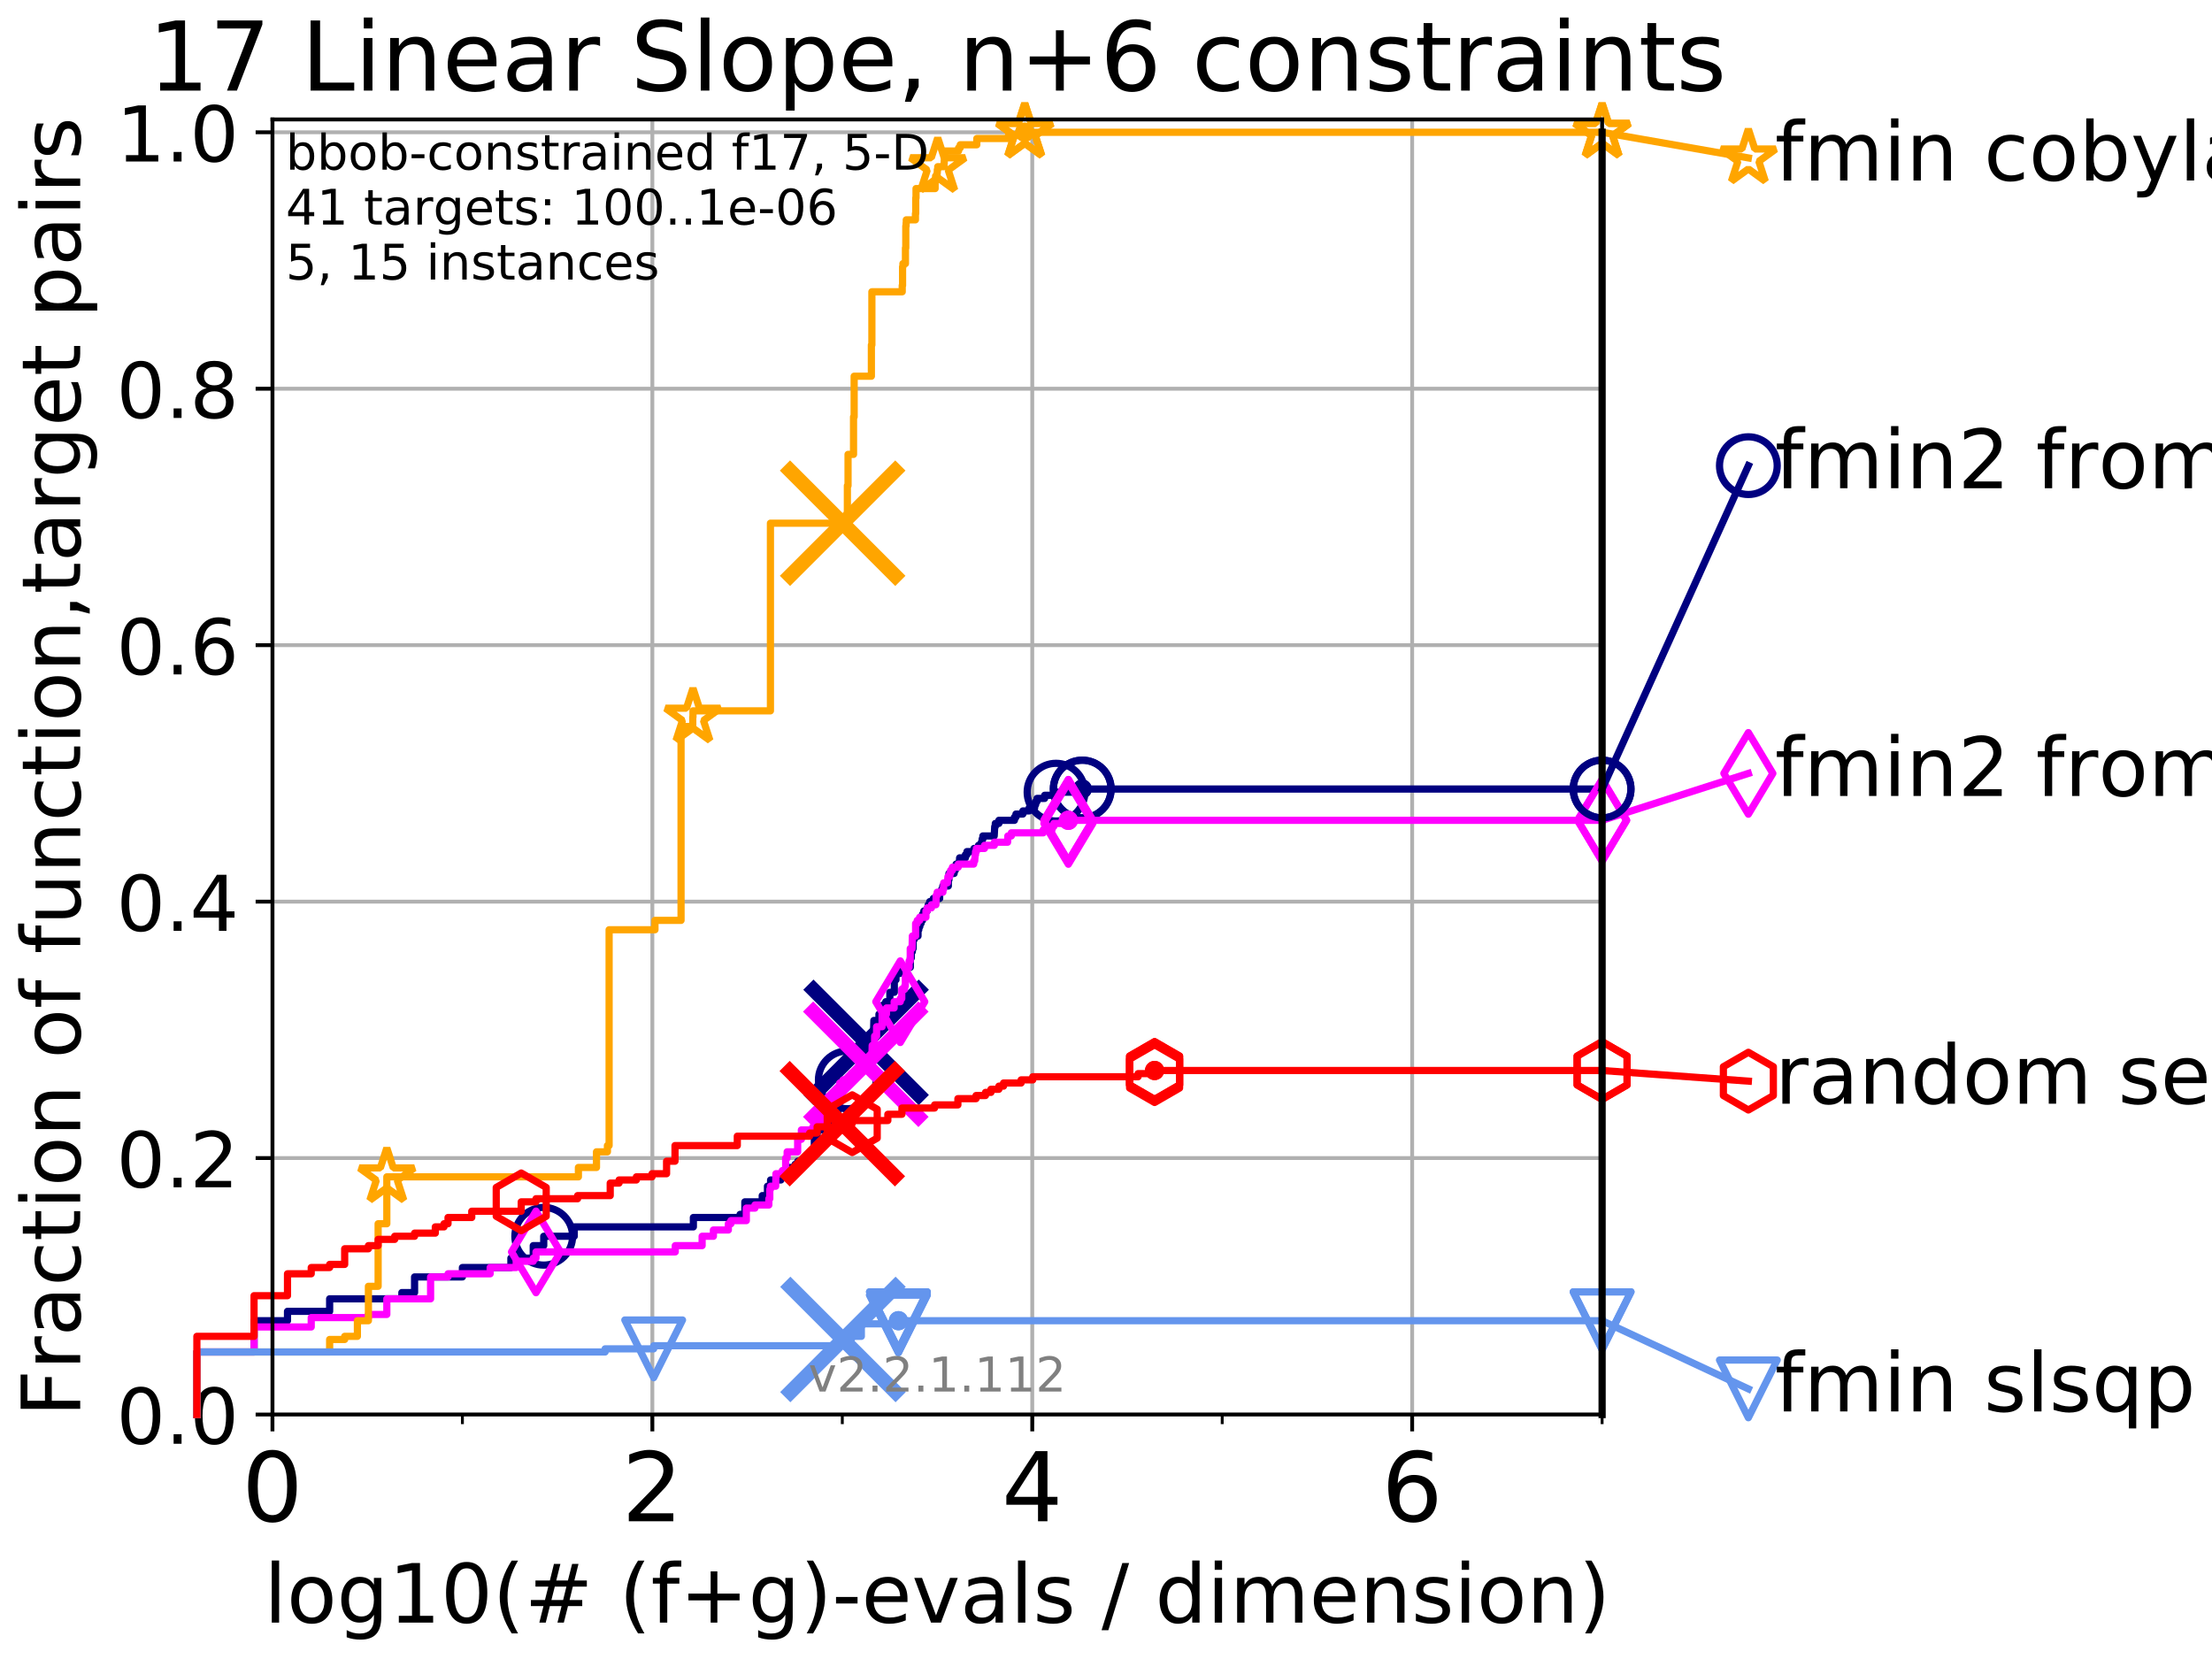 <?xml version="1.0" encoding="utf-8" standalone="no"?>
<!DOCTYPE svg PUBLIC "-//W3C//DTD SVG 1.1//EN"
  "http://www.w3.org/Graphics/SVG/1.1/DTD/svg11.dtd">
<!-- Created with matplotlib (http://matplotlib.org/) -->
<svg height="345pt" version="1.1" viewBox="0 0 460 345" width="460pt" xmlns="http://www.w3.org/2000/svg" xmlns:xlink="http://www.w3.org/1999/xlink">
 <defs>
  <style type="text/css">
*{stroke-linecap:butt;stroke-linejoin:round;}
  </style>
 </defs>
 <g id="figure_1">
  <g id="patch_1">
   <path d="M 0 345.6 
L 460.8 345.6 
L 460.8 0 
L 0 0 
z
" style="fill:#ffffff;"/>
  </g>
  <g id="axes_1">
   <g id="patch_2">
    <path d="M 56.66 294.16 
L 333.168 294.16 
L 333.168 24.84 
L 56.66 24.84 
z
" style="fill:#ffffff;"/>
   </g>
   <g id="matplotlib.axis_1">
    <g id="xtick_1">
     <g id="line2d_1">
      <path clip-path="url(#p9d09b5a8d2)" d="M 56.66 294.16 
L 56.66 24.84 
" style="fill:none;stroke:#b0b0b0;stroke-linecap:square;stroke-width:0.8;"/>
     </g>
     <g id="line2d_2">
      <defs>
       <path d="M 0 0 
L 0 3.5 
" id="mdf77d90741" style="stroke:#000000;stroke-width:0.8;"/>
      </defs>
      <g>
       <use style="stroke:#000000;stroke-width:0.8;" x="56.66" xlink:href="#mdf77d90741" y="294.16"/>
      </g>
     </g>
     <g id="text_1">
      <!-- 0 -->
      <defs>
       <path d="M 31.781 66.406 
Q 24.172 66.406 20.328 58.906 
Q 16.5 51.422 16.5 36.375 
Q 16.5 21.391 20.328 13.891 
Q 24.172 6.391 31.781 6.391 
Q 39.453 6.391 43.281 13.891 
Q 47.125 21.391 47.125 36.375 
Q 47.125 51.422 43.281 58.906 
Q 39.453 66.406 31.781 66.406 
z
M 31.781 74.219 
Q 44.047 74.219 50.516 64.516 
Q 56.984 54.828 56.984 36.375 
Q 56.984 17.969 50.516 8.266 
Q 44.047 -1.422 31.781 -1.422 
Q 19.531 -1.422 13.062 8.266 
Q 6.594 17.969 6.594 36.375 
Q 6.594 54.828 13.062 64.516 
Q 19.531 74.219 31.781 74.219 
z
" id="DejaVuSans-30"/>
      </defs>
      <g transform="translate(50.297 316.357)scale(0.2 -0.2)">
       <use xlink:href="#DejaVuSans-30"/>
      </g>
     </g>
    </g>
    <g id="xtick_2">
     <g id="line2d_3">
      <path clip-path="url(#p9d09b5a8d2)" d="M 135.662 294.16 
L 135.662 24.84 
" style="fill:none;stroke:#b0b0b0;stroke-linecap:square;stroke-width:0.8;"/>
     </g>
     <g id="line2d_4">
      <g>
       <use style="stroke:#000000;stroke-width:0.8;" x="135.662" xlink:href="#mdf77d90741" y="294.16"/>
      </g>
     </g>
     <g id="text_2">
      <!-- 2 -->
      <defs>
       <path d="M 19.188 8.297 
L 53.609 8.297 
L 53.609 0 
L 7.328 0 
L 7.328 8.297 
Q 12.938 14.109 22.625 23.891 
Q 32.328 33.688 34.812 36.531 
Q 39.547 41.844 41.422 45.531 
Q 43.312 49.219 43.312 52.781 
Q 43.312 58.594 39.234 62.25 
Q 35.156 65.922 28.609 65.922 
Q 23.969 65.922 18.812 64.312 
Q 13.672 62.703 7.812 59.422 
L 7.812 69.391 
Q 13.766 71.781 18.938 73 
Q 24.125 74.219 28.422 74.219 
Q 39.75 74.219 46.484 68.547 
Q 53.219 62.891 53.219 53.422 
Q 53.219 48.922 51.531 44.891 
Q 49.859 40.875 45.406 35.406 
Q 44.188 33.984 37.641 27.219 
Q 31.109 20.453 19.188 8.297 
z
" id="DejaVuSans-32"/>
      </defs>
      <g transform="translate(129.3 316.357)scale(0.2 -0.2)">
       <use xlink:href="#DejaVuSans-32"/>
      </g>
     </g>
    </g>
    <g id="xtick_3">
     <g id="line2d_5">
      <path clip-path="url(#p9d09b5a8d2)" d="M 214.665 294.16 
L 214.665 24.84 
" style="fill:none;stroke:#b0b0b0;stroke-linecap:square;stroke-width:0.8;"/>
     </g>
     <g id="line2d_6">
      <g>
       <use style="stroke:#000000;stroke-width:0.8;" x="214.665" xlink:href="#mdf77d90741" y="294.16"/>
      </g>
     </g>
     <g id="text_3">
      <!-- 4 -->
      <defs>
       <path d="M 37.797 64.312 
L 12.891 25.391 
L 37.797 25.391 
z
M 35.203 72.906 
L 47.609 72.906 
L 47.609 25.391 
L 58.016 25.391 
L 58.016 17.188 
L 47.609 17.188 
L 47.609 0 
L 37.797 0 
L 37.797 17.188 
L 4.891 17.188 
L 4.891 26.703 
z
" id="DejaVuSans-34"/>
      </defs>
      <g transform="translate(208.302 316.357)scale(0.2 -0.2)">
       <use xlink:href="#DejaVuSans-34"/>
      </g>
     </g>
    </g>
    <g id="xtick_4">
     <g id="line2d_7">
      <path clip-path="url(#p9d09b5a8d2)" d="M 293.667 294.16 
L 293.667 24.84 
" style="fill:none;stroke:#b0b0b0;stroke-linecap:square;stroke-width:0.8;"/>
     </g>
     <g id="line2d_8">
      <g>
       <use style="stroke:#000000;stroke-width:0.8;" x="293.667" xlink:href="#mdf77d90741" y="294.16"/>
      </g>
     </g>
     <g id="text_4">
      <!-- 6 -->
      <defs>
       <path d="M 33.016 40.375 
Q 26.375 40.375 22.484 35.828 
Q 18.609 31.297 18.609 23.391 
Q 18.609 15.531 22.484 10.953 
Q 26.375 6.391 33.016 6.391 
Q 39.656 6.391 43.531 10.953 
Q 47.406 15.531 47.406 23.391 
Q 47.406 31.297 43.531 35.828 
Q 39.656 40.375 33.016 40.375 
z
M 52.594 71.297 
L 52.594 62.312 
Q 48.875 64.062 45.094 64.984 
Q 41.312 65.922 37.594 65.922 
Q 27.828 65.922 22.672 59.328 
Q 17.531 52.734 16.797 39.406 
Q 19.672 43.656 24.016 45.922 
Q 28.375 48.188 33.594 48.188 
Q 44.578 48.188 50.953 41.516 
Q 57.328 34.859 57.328 23.391 
Q 57.328 12.156 50.688 5.359 
Q 44.047 -1.422 33.016 -1.422 
Q 20.359 -1.422 13.672 8.266 
Q 6.984 17.969 6.984 36.375 
Q 6.984 53.656 15.188 63.938 
Q 23.391 74.219 37.203 74.219 
Q 40.922 74.219 44.703 73.484 
Q 48.484 72.75 52.594 71.297 
z
" id="DejaVuSans-36"/>
      </defs>
      <g transform="translate(287.304 316.357)scale(0.2 -0.2)">
       <use xlink:href="#DejaVuSans-36"/>
      </g>
     </g>
    </g>
    <g id="xtick_5">
     <g id="line2d_9">
      <defs>
       <path d="M 0 0 
L 0 2 
" id="m2267cbfd12" style="stroke:#000000;stroke-width:0.6;"/>
      </defs>
      <g>
       <use style="stroke:#000000;stroke-width:0.6;" x="56.66" xlink:href="#m2267cbfd12" y="294.16"/>
      </g>
     </g>
    </g>
    <g id="xtick_6">
     <g id="line2d_10">
      <g>
       <use style="stroke:#000000;stroke-width:0.6;" x="96.161" xlink:href="#m2267cbfd12" y="294.16"/>
      </g>
     </g>
    </g>
    <g id="xtick_7">
     <g id="line2d_11">
      <g>
       <use style="stroke:#000000;stroke-width:0.6;" x="135.662" xlink:href="#m2267cbfd12" y="294.16"/>
      </g>
     </g>
    </g>
    <g id="xtick_8">
     <g id="line2d_12">
      <g>
       <use style="stroke:#000000;stroke-width:0.6;" x="175.163" xlink:href="#m2267cbfd12" y="294.16"/>
      </g>
     </g>
    </g>
    <g id="xtick_9">
     <g id="line2d_13">
      <g>
       <use style="stroke:#000000;stroke-width:0.6;" x="214.665" xlink:href="#m2267cbfd12" y="294.16"/>
      </g>
     </g>
    </g>
    <g id="xtick_10">
     <g id="line2d_14">
      <g>
       <use style="stroke:#000000;stroke-width:0.6;" x="254.166" xlink:href="#m2267cbfd12" y="294.16"/>
      </g>
     </g>
    </g>
    <g id="xtick_11">
     <g id="line2d_15">
      <g>
       <use style="stroke:#000000;stroke-width:0.6;" x="293.667" xlink:href="#m2267cbfd12" y="294.16"/>
      </g>
     </g>
    </g>
    <g id="xtick_12">
     <g id="line2d_16">
      <g>
       <use style="stroke:#000000;stroke-width:0.6;" x="333.168" xlink:href="#m2267cbfd12" y="294.16"/>
      </g>
     </g>
    </g>
    <g id="text_5">
     <!-- log10(# (f+g)-evals / dimension) -->
     <defs>
      <path d="M 9.422 75.984 
L 18.406 75.984 
L 18.406 0 
L 9.422 0 
z
" id="DejaVuSans-6c"/>
      <path d="M 30.609 48.391 
Q 23.391 48.391 19.188 42.75 
Q 14.984 37.109 14.984 27.297 
Q 14.984 17.484 19.156 11.844 
Q 23.344 6.203 30.609 6.203 
Q 37.797 6.203 41.984 11.859 
Q 46.188 17.531 46.188 27.297 
Q 46.188 37.016 41.984 42.703 
Q 37.797 48.391 30.609 48.391 
z
M 30.609 56 
Q 42.328 56 49.016 48.375 
Q 55.719 40.766 55.719 27.297 
Q 55.719 13.875 49.016 6.219 
Q 42.328 -1.422 30.609 -1.422 
Q 18.844 -1.422 12.172 6.219 
Q 5.516 13.875 5.516 27.297 
Q 5.516 40.766 12.172 48.375 
Q 18.844 56 30.609 56 
z
" id="DejaVuSans-6f"/>
      <path d="M 45.406 27.984 
Q 45.406 37.75 41.375 43.109 
Q 37.359 48.484 30.078 48.484 
Q 22.859 48.484 18.828 43.109 
Q 14.797 37.75 14.797 27.984 
Q 14.797 18.266 18.828 12.891 
Q 22.859 7.516 30.078 7.516 
Q 37.359 7.516 41.375 12.891 
Q 45.406 18.266 45.406 27.984 
z
M 54.391 6.781 
Q 54.391 -7.172 48.188 -13.984 
Q 42 -20.797 29.203 -20.797 
Q 24.469 -20.797 20.266 -20.094 
Q 16.062 -19.391 12.109 -17.922 
L 12.109 -9.188 
Q 16.062 -11.328 19.922 -12.344 
Q 23.781 -13.375 27.781 -13.375 
Q 36.625 -13.375 41.016 -8.766 
Q 45.406 -4.156 45.406 5.172 
L 45.406 9.625 
Q 42.625 4.781 38.281 2.391 
Q 33.938 0 27.875 0 
Q 17.828 0 11.672 7.656 
Q 5.516 15.328 5.516 27.984 
Q 5.516 40.672 11.672 48.328 
Q 17.828 56 27.875 56 
Q 33.938 56 38.281 53.609 
Q 42.625 51.219 45.406 46.391 
L 45.406 54.688 
L 54.391 54.688 
z
" id="DejaVuSans-67"/>
      <path d="M 12.406 8.297 
L 28.516 8.297 
L 28.516 63.922 
L 10.984 60.406 
L 10.984 69.391 
L 28.422 72.906 
L 38.281 72.906 
L 38.281 8.297 
L 54.391 8.297 
L 54.391 0 
L 12.406 0 
z
" id="DejaVuSans-31"/>
      <path d="M 31 75.875 
Q 24.469 64.656 21.281 53.656 
Q 18.109 42.672 18.109 31.391 
Q 18.109 20.125 21.312 9.062 
Q 24.516 -2 31 -13.188 
L 23.188 -13.188 
Q 15.875 -1.703 12.234 9.375 
Q 8.594 20.453 8.594 31.391 
Q 8.594 42.281 12.203 53.312 
Q 15.828 64.359 23.188 75.875 
z
" id="DejaVuSans-28"/>
      <path d="M 51.125 44 
L 36.922 44 
L 32.812 27.688 
L 47.125 27.688 
z
M 43.797 71.781 
L 38.719 51.516 
L 52.984 51.516 
L 58.109 71.781 
L 65.922 71.781 
L 60.891 51.516 
L 76.125 51.516 
L 76.125 44 
L 58.984 44 
L 54.984 27.688 
L 70.516 27.688 
L 70.516 20.219 
L 53.078 20.219 
L 48 0 
L 40.188 0 
L 45.219 20.219 
L 30.906 20.219 
L 25.875 0 
L 18.016 0 
L 23.094 20.219 
L 7.719 20.219 
L 7.719 27.688 
L 24.906 27.688 
L 29 44 
L 13.281 44 
L 13.281 51.516 
L 30.906 51.516 
L 35.891 71.781 
z
" id="DejaVuSans-23"/>
      <path id="DejaVuSans-20"/>
      <path d="M 37.109 75.984 
L 37.109 68.5 
L 28.516 68.5 
Q 23.688 68.5 21.797 66.547 
Q 19.922 64.594 19.922 59.516 
L 19.922 54.688 
L 34.719 54.688 
L 34.719 47.703 
L 19.922 47.703 
L 19.922 0 
L 10.891 0 
L 10.891 47.703 
L 2.297 47.703 
L 2.297 54.688 
L 10.891 54.688 
L 10.891 58.5 
Q 10.891 67.625 15.141 71.797 
Q 19.391 75.984 28.609 75.984 
z
" id="DejaVuSans-66"/>
      <path d="M 46 62.703 
L 46 35.5 
L 73.188 35.5 
L 73.188 27.203 
L 46 27.203 
L 46 0 
L 37.797 0 
L 37.797 27.203 
L 10.594 27.203 
L 10.594 35.5 
L 37.797 35.5 
L 37.797 62.703 
z
" id="DejaVuSans-2b"/>
      <path d="M 8.016 75.875 
L 15.828 75.875 
Q 23.141 64.359 26.781 53.312 
Q 30.422 42.281 30.422 31.391 
Q 30.422 20.453 26.781 9.375 
Q 23.141 -1.703 15.828 -13.188 
L 8.016 -13.188 
Q 14.5 -2 17.703 9.062 
Q 20.906 20.125 20.906 31.391 
Q 20.906 42.672 17.703 53.656 
Q 14.5 64.656 8.016 75.875 
z
" id="DejaVuSans-29"/>
      <path d="M 4.891 31.391 
L 31.203 31.391 
L 31.203 23.391 
L 4.891 23.391 
z
" id="DejaVuSans-2d"/>
      <path d="M 56.203 29.594 
L 56.203 25.203 
L 14.891 25.203 
Q 15.484 15.922 20.484 11.062 
Q 25.484 6.203 34.422 6.203 
Q 39.594 6.203 44.453 7.469 
Q 49.312 8.734 54.109 11.281 
L 54.109 2.781 
Q 49.266 0.734 44.188 -0.344 
Q 39.109 -1.422 33.891 -1.422 
Q 20.797 -1.422 13.156 6.188 
Q 5.516 13.812 5.516 26.812 
Q 5.516 40.234 12.766 48.109 
Q 20.016 56 32.328 56 
Q 43.359 56 49.781 48.891 
Q 56.203 41.797 56.203 29.594 
z
M 47.219 32.234 
Q 47.125 39.594 43.094 43.984 
Q 39.062 48.391 32.422 48.391 
Q 24.906 48.391 20.391 44.141 
Q 15.875 39.891 15.188 32.172 
z
" id="DejaVuSans-65"/>
      <path d="M 2.984 54.688 
L 12.5 54.688 
L 29.594 8.797 
L 46.688 54.688 
L 56.203 54.688 
L 35.688 0 
L 23.484 0 
z
" id="DejaVuSans-76"/>
      <path d="M 34.281 27.484 
Q 23.391 27.484 19.188 25 
Q 14.984 22.516 14.984 16.5 
Q 14.984 11.719 18.141 8.906 
Q 21.297 6.109 26.703 6.109 
Q 34.188 6.109 38.703 11.406 
Q 43.219 16.703 43.219 25.484 
L 43.219 27.484 
z
M 52.203 31.203 
L 52.203 0 
L 43.219 0 
L 43.219 8.297 
Q 40.141 3.328 35.547 0.953 
Q 30.953 -1.422 24.312 -1.422 
Q 15.922 -1.422 10.953 3.297 
Q 6 8.016 6 15.922 
Q 6 25.141 12.172 29.828 
Q 18.359 34.516 30.609 34.516 
L 43.219 34.516 
L 43.219 35.406 
Q 43.219 41.609 39.141 45 
Q 35.062 48.391 27.688 48.391 
Q 23 48.391 18.547 47.266 
Q 14.109 46.141 10.016 43.891 
L 10.016 52.203 
Q 14.938 54.109 19.578 55.047 
Q 24.219 56 28.609 56 
Q 40.484 56 46.344 49.844 
Q 52.203 43.703 52.203 31.203 
z
" id="DejaVuSans-61"/>
      <path d="M 44.281 53.078 
L 44.281 44.578 
Q 40.484 46.531 36.375 47.5 
Q 32.281 48.484 27.875 48.484 
Q 21.188 48.484 17.844 46.438 
Q 14.5 44.391 14.5 40.281 
Q 14.5 37.156 16.891 35.375 
Q 19.281 33.594 26.516 31.984 
L 29.594 31.297 
Q 39.156 29.25 43.188 25.516 
Q 47.219 21.781 47.219 15.094 
Q 47.219 7.469 41.188 3.016 
Q 35.156 -1.422 24.609 -1.422 
Q 20.219 -1.422 15.453 -0.562 
Q 10.688 0.297 5.422 2 
L 5.422 11.281 
Q 10.406 8.688 15.234 7.391 
Q 20.062 6.109 24.812 6.109 
Q 31.156 6.109 34.562 8.281 
Q 37.984 10.453 37.984 14.406 
Q 37.984 18.062 35.516 20.016 
Q 33.062 21.969 24.703 23.781 
L 21.578 24.516 
Q 13.234 26.266 9.516 29.906 
Q 5.812 33.547 5.812 39.891 
Q 5.812 47.609 11.281 51.797 
Q 16.75 56 26.812 56 
Q 31.781 56 36.172 55.266 
Q 40.578 54.547 44.281 53.078 
z
" id="DejaVuSans-73"/>
      <path d="M 25.391 72.906 
L 33.688 72.906 
L 8.297 -9.281 
L 0 -9.281 
z
" id="DejaVuSans-2f"/>
      <path d="M 45.406 46.391 
L 45.406 75.984 
L 54.391 75.984 
L 54.391 0 
L 45.406 0 
L 45.406 8.203 
Q 42.578 3.328 38.25 0.953 
Q 33.938 -1.422 27.875 -1.422 
Q 17.969 -1.422 11.734 6.484 
Q 5.516 14.406 5.516 27.297 
Q 5.516 40.188 11.734 48.094 
Q 17.969 56 27.875 56 
Q 33.938 56 38.25 53.625 
Q 42.578 51.266 45.406 46.391 
z
M 14.797 27.297 
Q 14.797 17.391 18.875 11.75 
Q 22.953 6.109 30.078 6.109 
Q 37.203 6.109 41.297 11.75 
Q 45.406 17.391 45.406 27.297 
Q 45.406 37.203 41.297 42.844 
Q 37.203 48.484 30.078 48.484 
Q 22.953 48.484 18.875 42.844 
Q 14.797 37.203 14.797 27.297 
z
" id="DejaVuSans-64"/>
      <path d="M 9.422 54.688 
L 18.406 54.688 
L 18.406 0 
L 9.422 0 
z
M 9.422 75.984 
L 18.406 75.984 
L 18.406 64.594 
L 9.422 64.594 
z
" id="DejaVuSans-69"/>
      <path d="M 52 44.188 
Q 55.375 50.25 60.062 53.125 
Q 64.75 56 71.094 56 
Q 79.641 56 84.281 50.016 
Q 88.922 44.047 88.922 33.016 
L 88.922 0 
L 79.891 0 
L 79.891 32.719 
Q 79.891 40.578 77.094 44.375 
Q 74.312 48.188 68.609 48.188 
Q 61.625 48.188 57.562 43.547 
Q 53.516 38.922 53.516 30.906 
L 53.516 0 
L 44.484 0 
L 44.484 32.719 
Q 44.484 40.625 41.703 44.406 
Q 38.922 48.188 33.109 48.188 
Q 26.219 48.188 22.156 43.531 
Q 18.109 38.875 18.109 30.906 
L 18.109 0 
L 9.078 0 
L 9.078 54.688 
L 18.109 54.688 
L 18.109 46.188 
Q 21.188 51.219 25.484 53.609 
Q 29.781 56 35.688 56 
Q 41.656 56 45.828 52.969 
Q 50 49.953 52 44.188 
z
" id="DejaVuSans-6d"/>
      <path d="M 54.891 33.016 
L 54.891 0 
L 45.906 0 
L 45.906 32.719 
Q 45.906 40.484 42.875 44.328 
Q 39.844 48.188 33.797 48.188 
Q 26.516 48.188 22.312 43.547 
Q 18.109 38.922 18.109 30.906 
L 18.109 0 
L 9.078 0 
L 9.078 54.688 
L 18.109 54.688 
L 18.109 46.188 
Q 21.344 51.125 25.703 53.562 
Q 30.078 56 35.797 56 
Q 45.219 56 50.047 50.172 
Q 54.891 44.344 54.891 33.016 
z
" id="DejaVuSans-6e"/>
     </defs>
     <g transform="translate(54.915 337.434)scale(0.17 -0.17)">
      <use xlink:href="#DejaVuSans-6c"/>
      <use x="27.783" xlink:href="#DejaVuSans-6f"/>
      <use x="88.965" xlink:href="#DejaVuSans-67"/>
      <use x="152.441" xlink:href="#DejaVuSans-31"/>
      <use x="216.064" xlink:href="#DejaVuSans-30"/>
      <use x="279.688" xlink:href="#DejaVuSans-28"/>
      <use x="318.701" xlink:href="#DejaVuSans-23"/>
      <use x="402.49" xlink:href="#DejaVuSans-20"/>
      <use x="434.277" xlink:href="#DejaVuSans-28"/>
      <use x="473.291" xlink:href="#DejaVuSans-66"/>
      <use x="508.496" xlink:href="#DejaVuSans-2b"/>
      <use x="592.285" xlink:href="#DejaVuSans-67"/>
      <use x="655.762" xlink:href="#DejaVuSans-29"/>
      <use x="694.775" xlink:href="#DejaVuSans-2d"/>
      <use x="730.859" xlink:href="#DejaVuSans-65"/>
      <use x="792.383" xlink:href="#DejaVuSans-76"/>
      <use x="851.562" xlink:href="#DejaVuSans-61"/>
      <use x="912.842" xlink:href="#DejaVuSans-6c"/>
      <use x="940.625" xlink:href="#DejaVuSans-73"/>
      <use x="992.725" xlink:href="#DejaVuSans-20"/>
      <use x="1024.512" xlink:href="#DejaVuSans-2f"/>
      <use x="1058.203" xlink:href="#DejaVuSans-20"/>
      <use x="1089.99" xlink:href="#DejaVuSans-64"/>
      <use x="1153.467" xlink:href="#DejaVuSans-69"/>
      <use x="1181.25" xlink:href="#DejaVuSans-6d"/>
      <use x="1278.662" xlink:href="#DejaVuSans-65"/>
      <use x="1340.186" xlink:href="#DejaVuSans-6e"/>
      <use x="1403.564" xlink:href="#DejaVuSans-73"/>
      <use x="1455.664" xlink:href="#DejaVuSans-69"/>
      <use x="1483.447" xlink:href="#DejaVuSans-6f"/>
      <use x="1544.629" xlink:href="#DejaVuSans-6e"/>
      <use x="1608.008" xlink:href="#DejaVuSans-29"/>
     </g>
    </g>
   </g>
   <g id="matplotlib.axis_2">
    <g id="ytick_1">
     <g id="line2d_17">
      <path clip-path="url(#p9d09b5a8d2)" d="M 56.66 294.16 
L 333.168 294.16 
" style="fill:none;stroke:#b0b0b0;stroke-linecap:square;stroke-width:0.8;"/>
     </g>
     <g id="line2d_18">
      <defs>
       <path d="M 0 0 
L -3.5 0 
" id="mfef42362be" style="stroke:#000000;stroke-width:0.8;"/>
      </defs>
      <g>
       <use style="stroke:#000000;stroke-width:0.8;" x="56.66" xlink:href="#mfef42362be" y="294.16"/>
      </g>
     </g>
     <g id="text_6">
      <!-- 0.0 -->
      <defs>
       <path d="M 10.688 12.406 
L 21 12.406 
L 21 0 
L 10.688 0 
z
" id="DejaVuSans-2e"/>
      </defs>
      <g transform="translate(24.215 300.239)scale(0.16 -0.16)">
       <use xlink:href="#DejaVuSans-30"/>
       <use x="63.623" xlink:href="#DejaVuSans-2e"/>
       <use x="95.41" xlink:href="#DejaVuSans-30"/>
      </g>
     </g>
    </g>
    <g id="ytick_2">
     <g id="line2d_19">
      <path clip-path="url(#p9d09b5a8d2)" d="M 56.66 240.829 
L 333.168 240.829 
" style="fill:none;stroke:#b0b0b0;stroke-linecap:square;stroke-width:0.8;"/>
     </g>
     <g id="line2d_20">
      <g>
       <use style="stroke:#000000;stroke-width:0.8;" x="56.66" xlink:href="#mfef42362be" y="240.829"/>
      </g>
     </g>
     <g id="text_7">
      <!-- 0.2 -->
      <g transform="translate(24.215 246.908)scale(0.16 -0.16)">
       <use xlink:href="#DejaVuSans-30"/>
       <use x="63.623" xlink:href="#DejaVuSans-2e"/>
       <use x="95.41" xlink:href="#DejaVuSans-32"/>
      </g>
     </g>
    </g>
    <g id="ytick_3">
     <g id="line2d_21">
      <path clip-path="url(#p9d09b5a8d2)" d="M 56.66 187.499 
L 333.168 187.499 
" style="fill:none;stroke:#b0b0b0;stroke-linecap:square;stroke-width:0.8;"/>
     </g>
     <g id="line2d_22">
      <g>
       <use style="stroke:#000000;stroke-width:0.8;" x="56.66" xlink:href="#mfef42362be" y="187.499"/>
      </g>
     </g>
     <g id="text_8">
      <!-- 0.4 -->
      <g transform="translate(24.215 193.577)scale(0.16 -0.16)">
       <use xlink:href="#DejaVuSans-30"/>
       <use x="63.623" xlink:href="#DejaVuSans-2e"/>
       <use x="95.41" xlink:href="#DejaVuSans-34"/>
      </g>
     </g>
    </g>
    <g id="ytick_4">
     <g id="line2d_23">
      <path clip-path="url(#p9d09b5a8d2)" d="M 56.66 134.168 
L 333.168 134.168 
" style="fill:none;stroke:#b0b0b0;stroke-linecap:square;stroke-width:0.8;"/>
     </g>
     <g id="line2d_24">
      <g>
       <use style="stroke:#000000;stroke-width:0.8;" x="56.66" xlink:href="#mfef42362be" y="134.168"/>
      </g>
     </g>
     <g id="text_9">
      <!-- 0.6 -->
      <g transform="translate(24.215 140.247)scale(0.16 -0.16)">
       <use xlink:href="#DejaVuSans-30"/>
       <use x="63.623" xlink:href="#DejaVuSans-2e"/>
       <use x="95.41" xlink:href="#DejaVuSans-36"/>
      </g>
     </g>
    </g>
    <g id="ytick_5">
     <g id="line2d_25">
      <path clip-path="url(#p9d09b5a8d2)" d="M 56.66 80.837 
L 333.168 80.837 
" style="fill:none;stroke:#b0b0b0;stroke-linecap:square;stroke-width:0.8;"/>
     </g>
     <g id="line2d_26">
      <g>
       <use style="stroke:#000000;stroke-width:0.8;" x="56.66" xlink:href="#mfef42362be" y="80.837"/>
      </g>
     </g>
     <g id="text_10">
      <!-- 0.8 -->
      <defs>
       <path d="M 31.781 34.625 
Q 24.75 34.625 20.719 30.859 
Q 16.703 27.094 16.703 20.516 
Q 16.703 13.922 20.719 10.156 
Q 24.75 6.391 31.781 6.391 
Q 38.812 6.391 42.859 10.172 
Q 46.922 13.969 46.922 20.516 
Q 46.922 27.094 42.891 30.859 
Q 38.875 34.625 31.781 34.625 
z
M 21.922 38.812 
Q 15.578 40.375 12.031 44.719 
Q 8.5 49.078 8.5 55.328 
Q 8.5 64.062 14.719 69.141 
Q 20.953 74.219 31.781 74.219 
Q 42.672 74.219 48.875 69.141 
Q 55.078 64.062 55.078 55.328 
Q 55.078 49.078 51.531 44.719 
Q 48 40.375 41.703 38.812 
Q 48.828 37.156 52.797 32.312 
Q 56.781 27.484 56.781 20.516 
Q 56.781 9.906 50.312 4.234 
Q 43.844 -1.422 31.781 -1.422 
Q 19.734 -1.422 13.25 4.234 
Q 6.781 9.906 6.781 20.516 
Q 6.781 27.484 10.781 32.312 
Q 14.797 37.156 21.922 38.812 
z
M 18.312 54.391 
Q 18.312 48.734 21.844 45.562 
Q 25.391 42.391 31.781 42.391 
Q 38.141 42.391 41.719 45.562 
Q 45.312 48.734 45.312 54.391 
Q 45.312 60.062 41.719 63.234 
Q 38.141 66.406 31.781 66.406 
Q 25.391 66.406 21.844 63.234 
Q 18.312 60.062 18.312 54.391 
z
" id="DejaVuSans-38"/>
      </defs>
      <g transform="translate(24.215 86.916)scale(0.16 -0.16)">
       <use xlink:href="#DejaVuSans-30"/>
       <use x="63.623" xlink:href="#DejaVuSans-2e"/>
       <use x="95.41" xlink:href="#DejaVuSans-38"/>
      </g>
     </g>
    </g>
    <g id="ytick_6">
     <g id="line2d_27">
      <path clip-path="url(#p9d09b5a8d2)" d="M 56.66 27.507 
L 333.168 27.507 
" style="fill:none;stroke:#b0b0b0;stroke-linecap:square;stroke-width:0.8;"/>
     </g>
     <g id="line2d_28">
      <g>
       <use style="stroke:#000000;stroke-width:0.8;" x="56.66" xlink:href="#mfef42362be" y="27.507"/>
      </g>
     </g>
     <g id="text_11">
      <!-- 1.0 -->
      <g transform="translate(24.215 33.585)scale(0.16 -0.16)">
       <use xlink:href="#DejaVuSans-31"/>
       <use x="63.623" xlink:href="#DejaVuSans-2e"/>
       <use x="95.41" xlink:href="#DejaVuSans-30"/>
      </g>
     </g>
    </g>
    <g id="text_12">
     <!-- Fraction of function,target pairs -->
     <defs>
      <path d="M 9.812 72.906 
L 51.703 72.906 
L 51.703 64.594 
L 19.672 64.594 
L 19.672 43.109 
L 48.578 43.109 
L 48.578 34.812 
L 19.672 34.812 
L 19.672 0 
L 9.812 0 
z
" id="DejaVuSans-46"/>
      <path d="M 41.109 46.297 
Q 39.594 47.172 37.812 47.578 
Q 36.031 48 33.891 48 
Q 26.266 48 22.188 43.047 
Q 18.109 38.094 18.109 28.812 
L 18.109 0 
L 9.078 0 
L 9.078 54.688 
L 18.109 54.688 
L 18.109 46.188 
Q 20.953 51.172 25.484 53.578 
Q 30.031 56 36.531 56 
Q 37.453 56 38.578 55.875 
Q 39.703 55.766 41.062 55.516 
z
" id="DejaVuSans-72"/>
      <path d="M 48.781 52.594 
L 48.781 44.188 
Q 44.969 46.297 41.141 47.344 
Q 37.312 48.391 33.406 48.391 
Q 24.656 48.391 19.812 42.844 
Q 14.984 37.312 14.984 27.297 
Q 14.984 17.281 19.812 11.734 
Q 24.656 6.203 33.406 6.203 
Q 37.312 6.203 41.141 7.25 
Q 44.969 8.297 48.781 10.406 
L 48.781 2.094 
Q 45.016 0.344 40.984 -0.531 
Q 36.969 -1.422 32.422 -1.422 
Q 20.062 -1.422 12.781 6.344 
Q 5.516 14.109 5.516 27.297 
Q 5.516 40.672 12.859 48.328 
Q 20.219 56 33.016 56 
Q 37.156 56 41.109 55.141 
Q 45.062 54.297 48.781 52.594 
z
" id="DejaVuSans-63"/>
      <path d="M 18.312 70.219 
L 18.312 54.688 
L 36.812 54.688 
L 36.812 47.703 
L 18.312 47.703 
L 18.312 18.016 
Q 18.312 11.328 20.141 9.422 
Q 21.969 7.516 27.594 7.516 
L 36.812 7.516 
L 36.812 0 
L 27.594 0 
Q 17.188 0 13.234 3.875 
Q 9.281 7.766 9.281 18.016 
L 9.281 47.703 
L 2.688 47.703 
L 2.688 54.688 
L 9.281 54.688 
L 9.281 70.219 
z
" id="DejaVuSans-74"/>
      <path d="M 8.5 21.578 
L 8.5 54.688 
L 17.484 54.688 
L 17.484 21.922 
Q 17.484 14.156 20.5 10.266 
Q 23.531 6.391 29.594 6.391 
Q 36.859 6.391 41.078 11.031 
Q 45.312 15.672 45.312 23.688 
L 45.312 54.688 
L 54.297 54.688 
L 54.297 0 
L 45.312 0 
L 45.312 8.406 
Q 42.047 3.422 37.719 1 
Q 33.406 -1.422 27.688 -1.422 
Q 18.266 -1.422 13.375 4.438 
Q 8.5 10.297 8.5 21.578 
z
M 31.109 56 
z
" id="DejaVuSans-75"/>
      <path d="M 11.719 12.406 
L 22.016 12.406 
L 22.016 4 
L 14.016 -11.625 
L 7.719 -11.625 
L 11.719 4 
z
" id="DejaVuSans-2c"/>
      <path d="M 18.109 8.203 
L 18.109 -20.797 
L 9.078 -20.797 
L 9.078 54.688 
L 18.109 54.688 
L 18.109 46.391 
Q 20.953 51.266 25.266 53.625 
Q 29.594 56 35.594 56 
Q 45.562 56 51.781 48.094 
Q 58.016 40.188 58.016 27.297 
Q 58.016 14.406 51.781 6.484 
Q 45.562 -1.422 35.594 -1.422 
Q 29.594 -1.422 25.266 0.953 
Q 20.953 3.328 18.109 8.203 
z
M 48.688 27.297 
Q 48.688 37.203 44.609 42.844 
Q 40.531 48.484 33.406 48.484 
Q 26.266 48.484 22.188 42.844 
Q 18.109 37.203 18.109 27.297 
Q 18.109 17.391 22.188 11.75 
Q 26.266 6.109 33.406 6.109 
Q 40.531 6.109 44.609 11.75 
Q 48.688 17.391 48.688 27.297 
z
" id="DejaVuSans-70"/>
     </defs>
     <g transform="translate(16.68 294.639)rotate(-90)scale(0.17 -0.17)">
      <use xlink:href="#DejaVuSans-46"/>
      <use x="57.41" xlink:href="#DejaVuSans-72"/>
      <use x="98.523" xlink:href="#DejaVuSans-61"/>
      <use x="159.803" xlink:href="#DejaVuSans-63"/>
      <use x="214.783" xlink:href="#DejaVuSans-74"/>
      <use x="253.992" xlink:href="#DejaVuSans-69"/>
      <use x="281.775" xlink:href="#DejaVuSans-6f"/>
      <use x="342.957" xlink:href="#DejaVuSans-6e"/>
      <use x="406.336" xlink:href="#DejaVuSans-20"/>
      <use x="438.123" xlink:href="#DejaVuSans-6f"/>
      <use x="499.305" xlink:href="#DejaVuSans-66"/>
      <use x="534.51" xlink:href="#DejaVuSans-20"/>
      <use x="566.297" xlink:href="#DejaVuSans-66"/>
      <use x="601.502" xlink:href="#DejaVuSans-75"/>
      <use x="664.881" xlink:href="#DejaVuSans-6e"/>
      <use x="728.26" xlink:href="#DejaVuSans-63"/>
      <use x="783.24" xlink:href="#DejaVuSans-74"/>
      <use x="822.449" xlink:href="#DejaVuSans-69"/>
      <use x="850.232" xlink:href="#DejaVuSans-6f"/>
      <use x="911.414" xlink:href="#DejaVuSans-6e"/>
      <use x="974.793" xlink:href="#DejaVuSans-2c"/>
      <use x="1006.58" xlink:href="#DejaVuSans-74"/>
      <use x="1045.789" xlink:href="#DejaVuSans-61"/>
      <use x="1107.068" xlink:href="#DejaVuSans-72"/>
      <use x="1148.166" xlink:href="#DejaVuSans-67"/>
      <use x="1211.643" xlink:href="#DejaVuSans-65"/>
      <use x="1273.166" xlink:href="#DejaVuSans-74"/>
      <use x="1312.375" xlink:href="#DejaVuSans-20"/>
      <use x="1344.162" xlink:href="#DejaVuSans-70"/>
      <use x="1407.639" xlink:href="#DejaVuSans-61"/>
      <use x="1468.918" xlink:href="#DejaVuSans-69"/>
      <use x="1496.701" xlink:href="#DejaVuSans-72"/>
      <use x="1537.814" xlink:href="#DejaVuSans-73"/>
     </g>
    </g>
   </g>
   <g id="line2d_29">
    <defs>
     <path d="M 0 1.5 
C 0.398 1.5 0.779 1.342 1.061 1.061 
C 1.342 0.779 1.5 0.398 1.5 0 
C 1.5 -0.398 1.342 -0.779 1.061 -1.061 
C 0.779 -1.342 0.398 -1.5 0 -1.5 
C -0.398 -1.5 -0.779 -1.342 -1.061 -1.061 
C -1.342 -0.779 -1.5 -0.398 -1.5 0 
C -1.5 0.398 -1.342 0.779 -1.061 1.061 
C -0.779 1.342 -0.398 1.5 0 1.5 
z
" id="mba5782e2a9" style="stroke:#000080;"/>
    </defs>
    <g>
     <use style="fill:#000080;stroke:#000080;" x="225.059" xlink:href="#mba5782e2a9" y="164.085"/>
     <use style="fill:#000080;stroke:#000080;" x="225.059" xlink:href="#mba5782e2a9" y="164.085"/>
    </g>
   </g>
   <g id="line2d_30">
    <path d="M 40.941 294.16 
L 40.941 281.153 
L 52.832 281.153 
L 52.832 274.649 
L 59.788 274.649 
L 59.788 272.698 
L 68.551 272.698 
L 68.551 270.096 
L 83.57 270.096 
L 83.57 268.795 
L 86.214 268.795 
L 86.214 265.544 
L 96.161 265.544 
L 96.161 263.592 
L 106.245 263.592 
L 106.245 261.641 
L 110.892 261.641 
L 110.892 259.04 
L 113.073 259.04 
L 113.073 257.089 
L 119.421 257.089 
L 119.421 255.138 
L 144.191 255.138 
L 144.191 253.186 
L 153.904 253.186 
L 153.904 252.536 
L 154.894 252.536 
L 154.894 249.935 
L 158.51 249.935 
L 158.51 248.634 
L 159.598 248.634 
L 159.598 246.683 
L 160.249 246.683 
L 160.249 245.382 
L 162.4 245.382 
L 162.4 244.732 
L 163.879 244.732 
L 163.879 242.78 
L 165.351 242.78 
L 165.351 242.13 
L 165.913 242.13 
L 165.913 241.48 
L 167.994 241.48 
L 167.994 240.179 
L 169.346 240.179 
L 169.346 236.927 
L 169.933 236.927 
L 169.933 234.976 
L 170.857 234.976 
L 170.857 233.675 
L 172.367 233.675 
L 172.367 232.374 
L 174.24 232.374 
L 174.24 229.773 
L 174.499 229.773 
L 174.499 226.521 
L 175.012 226.521 
L 175.012 225.871 
L 175.577 225.871 
L 175.577 225.22 
L 176.202 225.22 
L 176.202 224.57 
L 177.23 224.57 
L 177.23 223.269 
L 178.303 223.269 
L 178.303 222.619 
L 178.642 222.619 
L 178.642 220.668 
L 179.264 220.668 
L 179.264 220.017 
L 179.811 220.017 
L 179.916 218.717 
L 179.973 218.717 
L 179.973 216.765 
L 181.366 216.765 
L 181.366 215.465 
L 181.641 215.465 
L 181.726 212.213 
L 182.783 212.213 
L 182.783 210.912 
L 183.612 210.912 
L 183.667 208.961 
L 184.202 208.961 
L 184.202 208.311 
L 185.051 208.311 
L 185.051 206.359 
L 185.978 206.359 
L 185.978 203.758 
L 186.326 203.758 
L 186.326 202.457 
L 187.102 202.457 
L 187.102 201.156 
L 189.311 201.156 
L 189.317 199.205 
L 189.518 199.205 
L 189.518 197.905 
L 189.73 197.905 
L 189.73 197.254 
L 189.897 197.254 
L 189.897 195.303 
L 190.182 195.303 
L 190.182 194.653 
L 190.907 194.653 
L 190.915 193.352 
L 191.07 193.352 
L 191.07 192.702 
L 191.281 192.702 
L 191.281 192.051 
L 191.533 192.051 
L 191.533 191.401 
L 191.841 191.401 
L 191.851 190.1 
L 192.119 190.1 
L 192.119 189.45 
L 192.827 189.45 
L 192.827 188.799 
L 193.036 188.799 
L 193.036 188.149 
L 193.344 188.149 
L 193.344 187.499 
L 194.079 187.499 
L 194.079 186.848 
L 195.405 186.848 
L 195.405 185.547 
L 195.85 185.547 
L 195.85 184.897 
L 196.062 184.897 
L 196.062 184.247 
L 197.214 184.247 
L 197.214 182.946 
L 197.341 182.946 
L 197.341 181.645 
L 198.419 181.645 
L 198.419 180.995 
L 198.662 180.995 
L 198.662 180.344 
L 198.824 180.344 
L 198.824 179.694 
L 199.48 179.694 
L 199.557 178.393 
L 200.765 178.393 
L 200.765 177.743 
L 201.083 177.743 
L 201.083 177.093 
L 202.55 177.093 
L 202.55 176.442 
L 203.486 176.442 
L 203.486 175.792 
L 204.082 175.792 
L 204.082 175.142 
L 204.239 175.142 
L 204.239 174.491 
L 204.392 174.491 
L 204.392 173.841 
L 206.752 173.841 
L 206.86 171.89 
L 206.979 171.89 
L 206.979 171.239 
L 207.728 171.239 
L 207.728 170.589 
L 210.958 170.589 
L 210.958 169.939 
L 211.275 169.939 
L 211.275 169.288 
L 212.715 169.288 
L 212.715 168.638 
L 214.021 168.638 
L 214.021 167.987 
L 215.162 167.987 
L 215.162 167.337 
L 215.375 167.337 
L 215.375 166.687 
L 215.653 166.687 
L 215.653 166.036 
L 217.241 166.036 
L 217.241 165.386 
L 219.605 165.386 
L 219.605 164.736 
L 225.059 164.736 
L 225.059 164.085 
L 333.168 164.085 
L 333.168 164.085 
" style="fill:none;stroke:#000080;stroke-linecap:square;stroke-width:1.5;"/>
   </g>
   <g id="line2d_31">
    <defs>
     <path d="M 0 6 
C 1.591 6 3.117 5.368 4.243 4.243 
C 5.368 3.117 6 1.591 6 0 
C 6 -1.591 5.368 -3.117 4.243 -4.243 
C 3.117 -5.368 1.591 -6 0 -6 
C -1.591 -6 -3.117 -5.368 -4.243 -4.243 
C -5.368 -3.117 -6 -1.591 -6 0 
C -6 1.591 -5.368 3.117 -4.243 4.243 
C -3.117 5.368 -1.591 6 0 6 
z
" id="m5ccb749dbd" style="stroke:#000080;stroke-width:1.5;"/>
    </defs>
    <g>
     <use style="fill:none;stroke:#000080;stroke-width:1.5;" x="113.073" xlink:href="#m5ccb749dbd" y="257.089"/>
     <use style="fill:none;stroke:#000080;stroke-width:1.5;" x="176.202" xlink:href="#m5ccb749dbd" y="224.57"/>
     <use style="fill:none;stroke:#000080;stroke-width:1.5;" x="219.605" xlink:href="#m5ccb749dbd" y="164.736"/>
     <use style="fill:none;stroke:#000080;stroke-width:1.5;" x="225.059" xlink:href="#m5ccb749dbd" y="164.085"/>
     <use style="fill:none;stroke:#000080;stroke-width:1.5;" x="225.059" xlink:href="#m5ccb749dbd" y="164.085"/>
     <use style="fill:none;stroke:#000080;stroke-width:1.5;" x="333.168" xlink:href="#m5ccb749dbd" y="164.085"/>
    </g>
   </g>
   <g id="line2d_32">
    <path style="fill:none;stroke:#000080;stroke-linecap:square;stroke-width:1.5;"/>
    <g/>
   </g>
   <g id="line2d_33">
    <path clip-path="url(#p9d09b5a8d2)" d="M 180.107 216.765 
" style="fill:none;stroke:#000080;stroke-linecap:square;stroke-width:1.5;"/>
    <defs>
     <path d="M -12 12 
L 12 -12 
M -12 -12 
L 12 12 
" id="ma8568c50a1" style="stroke:#000080;stroke-width:3;"/>
    </defs>
    <g clip-path="url(#p9d09b5a8d2)">
     <use style="fill:#000080;stroke:#000080;stroke-width:3;" x="180.107" xlink:href="#ma8568c50a1" y="216.765"/>
    </g>
   </g>
   <g id="line2d_34">
    <defs>
     <path d="M 0 1.5 
C 0.398 1.5 0.779 1.342 1.061 1.061 
C 1.342 0.779 1.5 0.398 1.5 0 
C 1.5 -0.398 1.342 -0.779 1.061 -1.061 
C 0.779 -1.342 0.398 -1.5 0 -1.5 
C -0.398 -1.5 -0.779 -1.342 -1.061 -1.061 
C -1.342 -0.779 -1.5 -0.398 -1.5 0 
C -1.5 0.398 -1.342 0.779 -1.061 1.061 
C -0.779 1.342 -0.398 1.5 0 1.5 
z
" id="m173cec4d00" style="stroke:#ff00ff;"/>
    </defs>
    <g>
     <use style="fill:#ff00ff;stroke:#ff00ff;" x="222.172" xlink:href="#m173cec4d00" y="170.589"/>
     <use style="fill:#ff00ff;stroke:#ff00ff;" x="222.172" xlink:href="#m173cec4d00" y="170.589"/>
    </g>
   </g>
   <g id="line2d_35">
    <path d="M 40.941 294.16 
L 40.941 281.153 
L 52.832 281.153 
L 52.832 275.95 
L 64.723 275.95 
L 64.723 273.998 
L 76.614 273.998 
L 76.614 273.348 
L 80.442 273.348 
L 80.442 270.096 
L 89.545 270.096 
L 89.545 265.544 
L 93.17 265.544 
L 93.17 264.893 
L 101.933 264.893 
L 101.933 263.592 
L 107.352 263.592 
L 107.352 262.292 
L 110.892 262.292 
L 110.892 261.641 
L 111.463 261.641 
L 111.463 260.341 
L 140.425 260.341 
L 140.425 259.04 
L 146.011 259.04 
L 146.011 257.089 
L 148.358 257.089 
L 148.358 255.788 
L 151.464 255.788 
L 151.464 254.487 
L 152.001 254.487 
L 152.001 253.837 
L 155.204 253.837 
L 155.204 251.235 
L 156.996 251.235 
L 156.996 250.585 
L 159.885 250.585 
L 159.885 249.284 
L 160.084 249.284 
L 160.084 247.333 
L 160.216 247.333 
L 160.216 246.683 
L 161.312 246.683 
L 161.358 244.081 
L 162.686 244.081 
L 162.686 243.431 
L 163.382 243.431 
L 163.382 240.829 
L 163.693 240.829 
L 163.693 239.529 
L 165.878 239.529 
L 165.878 236.927 
L 166.65 236.927 
L 166.65 234.976 
L 169.035 234.976 
L 169.035 234.326 
L 169.518 234.326 
L 169.518 233.025 
L 170.866 233.025 
L 170.866 232.374 
L 171.523 232.374 
L 171.523 230.423 
L 172.424 230.423 
L 172.424 229.773 
L 173.149 229.773 
L 173.149 227.822 
L 174.124 227.822 
L 174.124 227.171 
L 174.435 227.171 
L 174.435 226.521 
L 174.634 226.521 
L 174.634 225.22 
L 175.341 225.22 
L 175.341 224.57 
L 176.465 224.57 
L 176.465 223.92 
L 177.028 223.92 
L 177.028 223.269 
L 179.002 223.269 
L 179.002 221.318 
L 181.29 221.318 
L 181.376 217.416 
L 181.884 217.416 
L 181.884 215.465 
L 182.292 215.465 
L 182.292 213.514 
L 183.435 213.514 
L 183.435 210.912 
L 184.343 210.912 
L 184.343 209.611 
L 185.942 209.611 
L 185.942 208.311 
L 187.218 208.311 
L 187.218 207.66 
L 187.528 207.66 
L 187.528 205.709 
L 188.122 205.709 
L 188.122 205.059 
L 188.273 205.059 
L 188.273 203.108 
L 188.467 203.108 
L 188.467 201.807 
L 188.636 201.807 
L 188.636 201.156 
L 189.051 201.156 
L 189.051 199.856 
L 189.29 199.856 
L 189.29 197.254 
L 189.674 197.254 
L 189.73 194.653 
L 190.407 194.653 
L 190.407 192.051 
L 190.745 192.051 
L 190.745 191.401 
L 191.254 191.401 
L 191.254 190.75 
L 192.555 190.75 
L 192.555 189.45 
L 192.822 189.45 
L 192.822 188.799 
L 193.699 188.799 
L 193.699 188.149 
L 194.628 188.149 
L 194.681 186.198 
L 194.893 186.198 
L 194.893 185.547 
L 196.083 185.547 
L 196.083 184.897 
L 196.243 184.897 
L 196.246 183.596 
L 197.023 183.596 
L 197.128 182.296 
L 197.507 182.296 
L 197.507 181.645 
L 197.691 181.645 
L 197.691 180.995 
L 198.064 180.995 
L 198.064 180.344 
L 199.267 180.344 
L 199.267 179.694 
L 202.487 179.694 
L 202.487 179.044 
L 202.694 179.044 
L 202.799 177.743 
L 202.869 177.743 
L 202.869 177.093 
L 203.047 177.093 
L 203.047 176.442 
L 204.731 176.442 
L 204.731 175.792 
L 206.781 175.792 
L 206.781 175.142 
L 209.536 175.142 
L 209.587 173.841 
L 210.317 173.841 
L 210.317 173.19 
L 216.955 173.19 
L 216.955 172.54 
L 218.773 172.54 
L 218.773 171.89 
L 219.135 171.89 
L 219.135 171.239 
L 222.172 171.239 
L 222.172 170.589 
L 333.168 170.589 
L 333.168 170.589 
" style="fill:none;stroke:#ff00ff;stroke-linecap:square;stroke-width:1.5;"/>
   </g>
   <g id="line2d_36">
    <defs>
     <path d="M -0 8.485 
L 5.091 0 
L 0 -8.485 
L -5.091 -0 
z
" id="m154c6c4adc" style="stroke:#ff00ff;stroke-linejoin:miter;stroke-width:1.5;"/>
    </defs>
    <g>
     <use style="fill:none;stroke:#ff00ff;stroke-linejoin:miter;stroke-width:1.5;" x="111.463" xlink:href="#m154c6c4adc" y="260.341"/>
     <use style="fill:none;stroke:#ff00ff;stroke-linejoin:miter;stroke-width:1.5;" x="187.218" xlink:href="#m154c6c4adc" y="208.311"/>
     <use style="fill:none;stroke:#ff00ff;stroke-linejoin:miter;stroke-width:1.5;" x="222.172" xlink:href="#m154c6c4adc" y="171.239"/>
     <use style="fill:none;stroke:#ff00ff;stroke-linejoin:miter;stroke-width:1.5;" x="222.172" xlink:href="#m154c6c4adc" y="170.589"/>
     <use style="fill:none;stroke:#ff00ff;stroke-linejoin:miter;stroke-width:1.5;" x="222.172" xlink:href="#m154c6c4adc" y="170.589"/>
     <use style="fill:none;stroke:#ff00ff;stroke-linejoin:miter;stroke-width:1.5;" x="333.168" xlink:href="#m154c6c4adc" y="170.589"/>
    </g>
   </g>
   <g id="line2d_37">
    <path style="fill:none;stroke:#ff00ff;stroke-linecap:square;stroke-width:1.5;"/>
    <g/>
   </g>
   <g id="line2d_38">
    <path clip-path="url(#p9d09b5a8d2)" d="M 180.045 221.318 
" style="fill:none;stroke:#ff00ff;stroke-linecap:square;stroke-width:1.5;"/>
    <defs>
     <path d="M -12 12 
L 12 -12 
M -12 -12 
L 12 12 
" id="m27e7a9c123" style="stroke:#ff00ff;stroke-width:3;"/>
    </defs>
    <g clip-path="url(#p9d09b5a8d2)">
     <use style="fill:#ff00ff;stroke:#ff00ff;stroke-width:3;" x="180.045" xlink:href="#m27e7a9c123" y="221.318"/>
    </g>
   </g>
   <g id="line2d_39">
    <defs>
     <path d="M 0 1.5 
C 0.398 1.5 0.779 1.342 1.061 1.061 
C 1.342 0.779 1.5 0.398 1.5 0 
C 1.5 -0.398 1.342 -0.779 1.061 -1.061 
C 0.779 -1.342 0.398 -1.5 0 -1.5 
C -0.398 -1.5 -0.779 -1.342 -1.061 -1.061 
C -1.342 -0.779 -1.5 -0.398 -1.5 0 
C -1.5 0.398 -1.342 0.779 -1.061 1.061 
C -0.779 1.342 -0.398 1.5 0 1.5 
z
" id="m5232099950" style="stroke:#ffa500;"/>
    </defs>
    <g>
     <use style="fill:#ffa500;stroke:#ffa500;" x="213.106" xlink:href="#m5232099950" y="27.507"/>
     <use style="fill:#ffa500;stroke:#ffa500;" x="213.106" xlink:href="#m5232099950" y="27.507"/>
    </g>
   </g>
   <g id="line2d_40">
    <path d="M 40.941 294.16 
L 40.941 281.153 
L 68.551 281.153 
L 68.551 278.551 
L 71.679 278.551 
L 71.679 277.901 
L 74.323 277.901 
L 74.323 274.649 
L 76.614 274.649 
L 76.614 267.495 
L 78.635 267.495 
L 78.635 254.487 
L 80.442 254.487 
L 80.442 244.732 
L 120.283 244.732 
L 120.283 242.78 
L 124.044 242.78 
L 124.044 239.529 
L 126.317 239.529 
L 126.317 238.228 
L 126.669 238.228 
L 126.669 193.352 
L 136.203 193.352 
L 136.203 191.401 
L 141.629 191.401 
L 141.629 151.078 
L 144.065 151.078 
L 144.065 149.127 
L 144.107 149.127 
L 144.107 147.826 
L 160.216 147.826 
L 160.216 108.803 
L 176.218 108.803 
L 176.218 100.999 
L 176.356 100.999 
L 176.356 94.495 
L 177.498 94.495 
L 177.498 86.691 
L 177.627 86.691 
L 177.627 78.236 
L 181.21 78.236 
L 181.21 71.732 
L 181.314 71.732 
L 181.314 60.676 
L 187.625 60.676 
L 187.625 59.375 
L 187.696 59.375 
L 187.696 55.473 
L 187.767 55.473 
L 187.767 54.822 
L 188.295 54.822 
L 188.295 51.57 
L 188.364 51.57 
L 188.364 47.018 
L 188.432 47.018 
L 188.432 46.367 
L 188.467 46.367 
L 188.467 45.717 
L 190.373 45.717 
L 190.373 44.416 
L 190.433 44.416 
L 190.433 41.164 
L 190.494 41.164 
L 190.494 39.213 
L 194.464 39.213 
L 194.464 37.913 
L 194.512 37.913 
L 194.512 37.262 
L 194.559 37.262 
L 194.559 36.612 
L 194.87 36.612 
L 194.87 35.961 
L 194.917 35.961 
L 194.917 35.311 
L 195.01 35.311 
L 195.01 34.661 
L 196.313 34.661 
L 196.313 34.01 
L 196.356 34.01 
L 196.356 33.36 
L 196.399 33.36 
L 196.399 32.059 
L 196.442 32.059 
L 196.442 31.409 
L 199.341 31.409 
L 199.341 30.758 
L 199.683 30.758 
L 199.683 30.108 
L 203.133 30.108 
L 203.133 28.807 
L 209.708 28.807 
L 209.708 28.157 
L 213.106 28.157 
L 213.106 27.507 
L 333.168 27.507 
" style="fill:none;stroke:#ffa500;stroke-linecap:square;stroke-width:1.5;"/>
   </g>
   <g id="line2d_41">
    <defs>
     <path d="M 0 -6 
L -1.347 -1.854 
L -5.706 -1.854 
L -2.18 0.708 
L -3.527 4.854 
L -0 2.292 
L 3.527 4.854 
L 2.18 0.708 
L 5.706 -1.854 
L 1.347 -1.854 
z
" id="m743598a29f" style="stroke:#ffa500;stroke-linejoin:bevel;stroke-width:1.5;"/>
    </defs>
    <g>
     <use style="fill:none;stroke:#ffa500;stroke-linejoin:bevel;stroke-width:1.5;" x="80.442" xlink:href="#m743598a29f" y="244.732"/>
     <use style="fill:none;stroke:#ffa500;stroke-linejoin:bevel;stroke-width:1.5;" x="144.107" xlink:href="#m743598a29f" y="149.127"/>
     <use style="fill:none;stroke:#ffa500;stroke-linejoin:bevel;stroke-width:1.5;" x="195.01" xlink:href="#m743598a29f" y="34.661"/>
     <use style="fill:none;stroke:#ffa500;stroke-linejoin:bevel;stroke-width:1.5;" x="213.106" xlink:href="#m743598a29f" y="27.507"/>
     <use style="fill:none;stroke:#ffa500;stroke-linejoin:bevel;stroke-width:1.5;" x="213.106" xlink:href="#m743598a29f" y="27.507"/>
     <use style="fill:none;stroke:#ffa500;stroke-linejoin:bevel;stroke-width:1.5;" x="333.168" xlink:href="#m743598a29f" y="27.507"/>
    </g>
   </g>
   <g id="line2d_42">
    <path style="fill:none;stroke:#ffa500;stroke-linecap:square;stroke-width:1.5;"/>
    <g/>
   </g>
   <g id="line2d_43">
    <path clip-path="url(#p9d09b5a8d2)" d="M 175.235 108.803 
" style="fill:none;stroke:#ffa500;stroke-linecap:square;stroke-width:1.5;"/>
    <defs>
     <path d="M -12 12 
L 12 -12 
M -12 -12 
L 12 12 
" id="mab4e58969c" style="stroke:#ffa500;stroke-width:3;"/>
    </defs>
    <g clip-path="url(#p9d09b5a8d2)">
     <use style="fill:#ffa500;stroke:#ffa500;stroke-width:3;" x="175.235" xlink:href="#mab4e58969c" y="108.803"/>
    </g>
   </g>
   <g id="line2d_44">
    <defs>
     <path d="M 0 1.5 
C 0.398 1.5 0.779 1.342 1.061 1.061 
C 1.342 0.779 1.5 0.398 1.5 0 
C 1.5 -0.398 1.342 -0.779 1.061 -1.061 
C 0.779 -1.342 0.398 -1.5 0 -1.5 
C -0.398 -1.5 -0.779 -1.342 -1.061 -1.061 
C -1.342 -0.779 -1.5 -0.398 -1.5 0 
C -1.5 0.398 -1.342 0.779 -1.061 1.061 
C -0.779 1.342 -0.398 1.5 0 1.5 
z
" id="m4690c9f221" style="stroke:#6495ed;"/>
    </defs>
    <g>
     <use style="fill:#6495ed;stroke:#6495ed;" x="186.833" xlink:href="#m4690c9f221" y="274.649"/>
     <use style="fill:#6495ed;stroke:#6495ed;" x="186.833" xlink:href="#m4690c9f221" y="274.649"/>
    </g>
   </g>
   <g id="line2d_45">
    <path d="M 40.941 294.16 
L 40.941 281.153 
L 125.838 281.153 
L 125.838 280.502 
L 135.935 280.502 
L 135.935 279.852 
L 174.449 279.852 
L 174.449 278.551 
L 177.059 278.551 
L 177.059 277.901 
L 179.123 277.901 
L 179.123 275.299 
L 186.833 275.299 
L 186.833 274.649 
L 333.168 274.649 
" style="fill:none;stroke:#6495ed;stroke-linecap:square;stroke-width:1.5;"/>
   </g>
   <g id="line2d_46">
    <defs>
     <path d="M -0 6 
L 6 -6 
L -6 -6 
z
" id="m0b6b932425" style="stroke:#6495ed;stroke-linejoin:miter;stroke-width:1.5;"/>
    </defs>
    <g>
     <use style="fill:none;stroke:#6495ed;stroke-linejoin:miter;stroke-width:1.5;" x="135.935" xlink:href="#m0b6b932425" y="280.502"/>
     <use style="fill:none;stroke:#6495ed;stroke-linejoin:miter;stroke-width:1.5;" x="186.833" xlink:href="#m0b6b932425" y="275.299"/>
     <use style="fill:none;stroke:#6495ed;stroke-linejoin:miter;stroke-width:1.5;" x="186.833" xlink:href="#m0b6b932425" y="275.299"/>
     <use style="fill:none;stroke:#6495ed;stroke-linejoin:miter;stroke-width:1.5;" x="186.833" xlink:href="#m0b6b932425" y="274.649"/>
     <use style="fill:none;stroke:#6495ed;stroke-linejoin:miter;stroke-width:1.5;" x="186.833" xlink:href="#m0b6b932425" y="274.649"/>
     <use style="fill:none;stroke:#6495ed;stroke-linejoin:miter;stroke-width:1.5;" x="333.168" xlink:href="#m0b6b932425" y="274.649"/>
    </g>
   </g>
   <g id="line2d_47">
    <path style="fill:none;stroke:#6495ed;stroke-linecap:square;stroke-width:1.5;"/>
    <g/>
   </g>
   <g id="line2d_48">
    <path clip-path="url(#p9d09b5a8d2)" d="M 175.3 278.551 
" style="fill:none;stroke:#6495ed;stroke-linecap:square;stroke-width:1.5;"/>
    <defs>
     <path d="M -12 12 
L 12 -12 
M -12 -12 
L 12 12 
" id="m92c9e828fa" style="stroke:#6495ed;stroke-width:3;"/>
    </defs>
    <g clip-path="url(#p9d09b5a8d2)">
     <use style="fill:#6495ed;stroke:#6495ed;stroke-width:3;" x="175.3" xlink:href="#m92c9e828fa" y="278.551"/>
    </g>
   </g>
   <g id="line2d_49">
    <defs>
     <path d="M 0 1.5 
C 0.398 1.5 0.779 1.342 1.061 1.061 
C 1.342 0.779 1.5 0.398 1.5 0 
C 1.5 -0.398 1.342 -0.779 1.061 -1.061 
C 0.779 -1.342 0.398 -1.5 0 -1.5 
C -0.398 -1.5 -0.779 -1.342 -1.061 -1.061 
C -1.342 -0.779 -1.5 -0.398 -1.5 0 
C -1.5 0.398 -1.342 0.779 -1.061 1.061 
C -0.779 1.342 -0.398 1.5 0 1.5 
z
" id="m3c858fbec2" style="stroke:#ff0000;"/>
    </defs>
    <g>
     <use style="fill:#ff0000;stroke:#ff0000;" x="240.105" xlink:href="#m3c858fbec2" y="222.619"/>
     <use style="fill:#ff0000;stroke:#ff0000;" x="240.105" xlink:href="#m3c858fbec2" y="222.619"/>
    </g>
   </g>
   <g id="line2d_50">
    <path d="M 40.941 294.16 
L 40.941 277.901 
L 52.832 277.901 
L 52.832 269.446 
L 59.788 269.446 
L 59.788 264.893 
L 64.723 264.893 
L 64.723 263.592 
L 68.551 263.592 
L 68.551 262.942 
L 71.679 262.942 
L 71.679 259.69 
L 76.614 259.69 
L 76.614 259.04 
L 78.635 259.04 
L 78.635 257.739 
L 82.077 257.739 
L 82.077 257.089 
L 86.214 257.089 
L 86.214 256.438 
L 90.526 256.438 
L 90.526 255.138 
L 92.333 255.138 
L 92.333 254.487 
L 93.17 254.487 
L 93.17 253.186 
L 98.105 253.186 
L 98.105 251.886 
L 108.392 251.886 
L 108.392 249.935 
L 111.463 249.935 
L 111.463 249.284 
L 120.114 249.284 
L 120.114 248.634 
L 126.899 248.634 
L 126.899 246.032 
L 128.741 246.032 
L 128.741 245.382 
L 132.341 245.382 
L 132.341 244.732 
L 135.594 244.732 
L 135.594 244.081 
L 138.618 244.081 
L 138.618 241.48 
L 140.373 241.48 
L 140.373 238.228 
L 153.326 238.228 
L 153.326 236.277 
L 168.365 236.277 
L 168.365 235.626 
L 169.924 235.626 
L 169.924 234.326 
L 174.866 234.326 
L 174.866 233.675 
L 177.224 233.675 
L 177.224 233.025 
L 184.634 233.025 
L 184.634 231.724 
L 187.562 231.724 
L 187.562 230.423 
L 194.35 230.423 
L 194.35 229.773 
L 199.201 229.773 
L 199.201 228.472 
L 202.978 228.472 
L 202.978 227.822 
L 204.939 227.822 
L 204.939 227.171 
L 206.072 227.171 
L 206.072 226.521 
L 207.725 226.521 
L 207.725 225.871 
L 208.692 225.871 
L 208.692 225.22 
L 212.348 225.22 
L 212.348 224.57 
L 214.767 224.57 
L 214.767 223.92 
L 236.668 223.92 
L 236.668 223.269 
L 240.105 223.269 
L 240.105 222.619 
L 333.168 222.619 
" style="fill:none;stroke:#ff0000;stroke-linecap:square;stroke-width:1.5;"/>
   </g>
   <g id="line2d_51">
    <defs>
     <path d="M 0 -6 
L -5.196 -3 
L -5.196 3 
L -0 6 
L 5.196 3 
L 5.196 -3 
z
" id="m04202b69c9" style="stroke:#ff0000;stroke-linejoin:miter;stroke-width:1.5;"/>
    </defs>
    <g>
     <use style="fill:none;stroke:#ff0000;stroke-linejoin:miter;stroke-width:1.5;" x="108.392" xlink:href="#m04202b69c9" y="249.935"/>
     <use style="fill:none;stroke:#ff0000;stroke-linejoin:miter;stroke-width:1.5;" x="177.224" xlink:href="#m04202b69c9" y="233.675"/>
     <use style="fill:none;stroke:#ff0000;stroke-linejoin:miter;stroke-width:1.5;" x="240.105" xlink:href="#m04202b69c9" y="223.269"/>
     <use style="fill:none;stroke:#ff0000;stroke-linejoin:miter;stroke-width:1.5;" x="240.105" xlink:href="#m04202b69c9" y="222.619"/>
     <use style="fill:none;stroke:#ff0000;stroke-linejoin:miter;stroke-width:1.5;" x="240.105" xlink:href="#m04202b69c9" y="222.619"/>
     <use style="fill:none;stroke:#ff0000;stroke-linejoin:miter;stroke-width:1.5;" x="333.168" xlink:href="#m04202b69c9" y="222.619"/>
    </g>
   </g>
   <g id="line2d_52">
    <path style="fill:none;stroke:#ff0000;stroke-linecap:square;stroke-width:1.5;"/>
    <g/>
   </g>
   <g id="line2d_53">
    <path clip-path="url(#p9d09b5a8d2)" d="M 175.163 233.675 
" style="fill:none;stroke:#ff0000;stroke-linecap:square;stroke-width:1.5;"/>
    <defs>
     <path d="M -12 12 
L 12 -12 
M -12 -12 
L 12 12 
" id="m5ffa3ea043" style="stroke:#ff0000;stroke-width:3;"/>
    </defs>
    <g clip-path="url(#p9d09b5a8d2)">
     <use style="fill:#ff0000;stroke:#ff0000;stroke-width:3;" x="175.163" xlink:href="#m5ffa3ea043" y="233.675"/>
    </g>
   </g>
   <g id="line2d_54">
    <path d="M 333.168 274.649 
L 363.584 288.827 
" style="fill:none;stroke:#6495ed;stroke-linecap:square;stroke-width:1.5;"/>
    <g>
     <use style="fill:none;stroke:#6495ed;stroke-linejoin:miter;stroke-width:1.5;" x="333.168" xlink:href="#m0b6b932425" y="274.649"/>
     <use style="fill:none;stroke:#6495ed;stroke-linejoin:miter;stroke-width:1.5;" x="363.584" xlink:href="#m0b6b932425" y="288.827"/>
    </g>
   </g>
   <g id="line2d_55">
    <path d="M 333.168 222.619 
L 363.584 224.83 
" style="fill:none;stroke:#ff0000;stroke-linecap:square;stroke-width:1.5;"/>
    <g>
     <use style="fill:none;stroke:#ff0000;stroke-linejoin:miter;stroke-width:1.5;" x="333.168" xlink:href="#m04202b69c9" y="222.619"/>
     <use style="fill:none;stroke:#ff0000;stroke-linejoin:miter;stroke-width:1.5;" x="363.584" xlink:href="#m04202b69c9" y="224.83"/>
    </g>
   </g>
   <g id="line2d_56">
    <path d="M 333.168 170.589 
L 363.584 160.833 
" style="fill:none;stroke:#ff00ff;stroke-linecap:square;stroke-width:1.5;"/>
    <g>
     <use style="fill:none;stroke:#ff00ff;stroke-linejoin:miter;stroke-width:1.5;" x="333.168" xlink:href="#m154c6c4adc" y="170.589"/>
     <use style="fill:none;stroke:#ff00ff;stroke-linejoin:miter;stroke-width:1.5;" x="363.584" xlink:href="#m154c6c4adc" y="160.833"/>
    </g>
   </g>
   <g id="line2d_57">
    <path d="M 333.168 164.085 
L 363.584 96.836 
" style="fill:none;stroke:#000080;stroke-linecap:square;stroke-width:1.5;"/>
    <g>
     <use style="fill:none;stroke:#000080;stroke-width:1.5;" x="333.168" xlink:href="#m5ccb749dbd" y="164.085"/>
     <use style="fill:none;stroke:#000080;stroke-width:1.5;" x="363.584" xlink:href="#m5ccb749dbd" y="96.836"/>
    </g>
   </g>
   <g id="line2d_58">
    <path d="M 333.168 27.507 
L 363.584 32.84 
" style="fill:none;stroke:#ffa500;stroke-linecap:square;stroke-width:1.5;"/>
    <g>
     <use style="fill:none;stroke:#ffa500;stroke-linejoin:bevel;stroke-width:1.5;" x="333.168" xlink:href="#m743598a29f" y="27.507"/>
     <use style="fill:none;stroke:#ffa500;stroke-linejoin:bevel;stroke-width:1.5;" x="363.584" xlink:href="#m743598a29f" y="32.84"/>
    </g>
   </g>
   <g id="line2d_59">
    <path d="M 333.168 294.16 
L 333.168 27.507 
" style="fill:none;stroke:#000000;stroke-linecap:square;stroke-width:1.5;"/>
   </g>
   <g id="patch_3">
    <path d="M 56.66 294.16 
L 56.66 24.84 
" style="fill:none;stroke:#000000;stroke-linecap:square;stroke-linejoin:miter;stroke-width:0.8;"/>
   </g>
   <g id="patch_4">
    <path d="M 333.168 294.16 
L 333.168 24.84 
" style="fill:none;stroke:#000000;stroke-linecap:square;stroke-linejoin:miter;stroke-width:0.8;"/>
   </g>
   <g id="patch_5">
    <path d="M 56.66 294.16 
L 333.168 294.16 
" style="fill:none;stroke:#000000;stroke-linecap:square;stroke-linejoin:miter;stroke-width:0.8;"/>
   </g>
   <g id="patch_6">
    <path d="M 56.66 24.84 
L 333.168 24.84 
" style="fill:none;stroke:#000000;stroke-linecap:square;stroke-linejoin:miter;stroke-width:0.8;"/>
   </g>
   <g id="text_13">
    <!-- fmin slsqp from scipy.optimize.slsqp 1000D on bbob-constrained -->
    <defs>
     <path d="M 14.797 27.297 
Q 14.797 17.391 18.875 11.75 
Q 22.953 6.109 30.078 6.109 
Q 37.203 6.109 41.297 11.75 
Q 45.406 17.391 45.406 27.297 
Q 45.406 37.203 41.297 42.844 
Q 37.203 48.484 30.078 48.484 
Q 22.953 48.484 18.875 42.844 
Q 14.797 37.203 14.797 27.297 
z
M 45.406 8.203 
Q 42.578 3.328 38.25 0.953 
Q 33.938 -1.422 27.875 -1.422 
Q 17.969 -1.422 11.734 6.484 
Q 5.516 14.406 5.516 27.297 
Q 5.516 40.188 11.734 48.094 
Q 17.969 56 27.875 56 
Q 33.938 56 38.25 53.625 
Q 42.578 51.266 45.406 46.391 
L 45.406 54.688 
L 54.391 54.688 
L 54.391 -20.797 
L 45.406 -20.797 
z
" id="DejaVuSans-71"/>
     <path d="M 32.172 -5.078 
Q 28.375 -14.844 24.75 -17.812 
Q 21.141 -20.797 15.094 -20.797 
L 7.906 -20.797 
L 7.906 -13.281 
L 13.188 -13.281 
Q 16.891 -13.281 18.938 -11.516 
Q 21 -9.766 23.484 -3.219 
L 25.094 0.875 
L 2.984 54.688 
L 12.5 54.688 
L 29.594 11.922 
L 46.688 54.688 
L 56.203 54.688 
z
" id="DejaVuSans-79"/>
     <path d="M 5.516 54.688 
L 48.188 54.688 
L 48.188 46.484 
L 14.406 7.172 
L 48.188 7.172 
L 48.188 0 
L 4.297 0 
L 4.297 8.203 
L 38.094 47.516 
L 5.516 47.516 
z
" id="DejaVuSans-7a"/>
     <path d="M 19.672 64.797 
L 19.672 8.109 
L 31.594 8.109 
Q 46.688 8.109 53.688 14.938 
Q 60.688 21.781 60.688 36.531 
Q 60.688 51.172 53.688 57.984 
Q 46.688 64.797 31.594 64.797 
z
M 9.812 72.906 
L 30.078 72.906 
Q 51.266 72.906 61.172 64.094 
Q 71.094 55.281 71.094 36.531 
Q 71.094 17.672 61.125 8.828 
Q 51.172 0 30.078 0 
L 9.812 0 
z
" id="DejaVuSans-44"/>
     <path d="M 48.688 27.297 
Q 48.688 37.203 44.609 42.844 
Q 40.531 48.484 33.406 48.484 
Q 26.266 48.484 22.188 42.844 
Q 18.109 37.203 18.109 27.297 
Q 18.109 17.391 22.188 11.75 
Q 26.266 6.109 33.406 6.109 
Q 40.531 6.109 44.609 11.75 
Q 48.688 17.391 48.688 27.297 
z
M 18.109 46.391 
Q 20.953 51.266 25.266 53.625 
Q 29.594 56 35.594 56 
Q 45.562 56 51.781 48.094 
Q 58.016 40.188 58.016 27.297 
Q 58.016 14.406 51.781 6.484 
Q 45.562 -1.422 35.594 -1.422 
Q 29.594 -1.422 25.266 0.953 
Q 20.953 3.328 18.109 8.203 
L 18.109 0 
L 9.078 0 
L 9.078 75.984 
L 18.109 75.984 
z
" id="DejaVuSans-62"/>
    </defs>
    <g transform="translate(369.114 293.518)scale(0.17 -0.17)">
     <use xlink:href="#DejaVuSans-66"/>
     <use x="35.205" xlink:href="#DejaVuSans-6d"/>
     <use x="132.617" xlink:href="#DejaVuSans-69"/>
     <use x="160.4" xlink:href="#DejaVuSans-6e"/>
     <use x="223.779" xlink:href="#DejaVuSans-20"/>
     <use x="255.566" xlink:href="#DejaVuSans-73"/>
     <use x="307.666" xlink:href="#DejaVuSans-6c"/>
     <use x="335.449" xlink:href="#DejaVuSans-73"/>
     <use x="387.549" xlink:href="#DejaVuSans-71"/>
     <use x="451.025" xlink:href="#DejaVuSans-70"/>
     <use x="514.502" xlink:href="#DejaVuSans-20"/>
     <use x="546.289" xlink:href="#DejaVuSans-66"/>
     <use x="581.494" xlink:href="#DejaVuSans-72"/>
     <use x="622.576" xlink:href="#DejaVuSans-6f"/>
     <use x="683.758" xlink:href="#DejaVuSans-6d"/>
     <use x="781.17" xlink:href="#DejaVuSans-20"/>
     <use x="812.957" xlink:href="#DejaVuSans-73"/>
     <use x="865.057" xlink:href="#DejaVuSans-63"/>
     <use x="920.037" xlink:href="#DejaVuSans-69"/>
     <use x="947.82" xlink:href="#DejaVuSans-70"/>
     <use x="1011.297" xlink:href="#DejaVuSans-79"/>
     <use x="1070.258" xlink:href="#DejaVuSans-2e"/>
     <use x="1102.045" xlink:href="#DejaVuSans-6f"/>
     <use x="1163.227" xlink:href="#DejaVuSans-70"/>
     <use x="1226.703" xlink:href="#DejaVuSans-74"/>
     <use x="1265.912" xlink:href="#DejaVuSans-69"/>
     <use x="1293.695" xlink:href="#DejaVuSans-6d"/>
     <use x="1391.107" xlink:href="#DejaVuSans-69"/>
     <use x="1418.891" xlink:href="#DejaVuSans-7a"/>
     <use x="1471.381" xlink:href="#DejaVuSans-65"/>
     <use x="1532.904" xlink:href="#DejaVuSans-2e"/>
     <use x="1564.691" xlink:href="#DejaVuSans-73"/>
     <use x="1616.791" xlink:href="#DejaVuSans-6c"/>
     <use x="1644.574" xlink:href="#DejaVuSans-73"/>
     <use x="1696.674" xlink:href="#DejaVuSans-71"/>
     <use x="1760.15" xlink:href="#DejaVuSans-70"/>
     <use x="1823.627" xlink:href="#DejaVuSans-20"/>
     <use x="1855.414" xlink:href="#DejaVuSans-31"/>
     <use x="1919.037" xlink:href="#DejaVuSans-30"/>
     <use x="1982.66" xlink:href="#DejaVuSans-30"/>
     <use x="2046.283" xlink:href="#DejaVuSans-30"/>
     <use x="2109.906" xlink:href="#DejaVuSans-44"/>
     <use x="2186.908" xlink:href="#DejaVuSans-20"/>
     <use x="2218.695" xlink:href="#DejaVuSans-6f"/>
     <use x="2279.877" xlink:href="#DejaVuSans-6e"/>
     <use x="2343.256" xlink:href="#DejaVuSans-20"/>
     <use x="2375.043" xlink:href="#DejaVuSans-62"/>
     <use x="2438.52" xlink:href="#DejaVuSans-62"/>
     <use x="2501.996" xlink:href="#DejaVuSans-6f"/>
     <use x="2563.178" xlink:href="#DejaVuSans-62"/>
     <use x="2626.654" xlink:href="#DejaVuSans-2d"/>
     <use x="2662.738" xlink:href="#DejaVuSans-63"/>
     <use x="2717.719" xlink:href="#DejaVuSans-6f"/>
     <use x="2778.9" xlink:href="#DejaVuSans-6e"/>
     <use x="2842.279" xlink:href="#DejaVuSans-73"/>
     <use x="2894.379" xlink:href="#DejaVuSans-74"/>
     <use x="2933.588" xlink:href="#DejaVuSans-72"/>
     <use x="2974.701" xlink:href="#DejaVuSans-61"/>
     <use x="3035.98" xlink:href="#DejaVuSans-69"/>
     <use x="3063.764" xlink:href="#DejaVuSans-6e"/>
     <use x="3127.143" xlink:href="#DejaVuSans-65"/>
     <use x="3188.666" xlink:href="#DejaVuSans-64"/>
    </g>
   </g>
   <g id="text_14">
    <!-- random search of cocoex.solvers 1000D on bbob -->
    <defs>
     <path d="M 54.891 33.016 
L 54.891 0 
L 45.906 0 
L 45.906 32.719 
Q 45.906 40.484 42.875 44.328 
Q 39.844 48.188 33.797 48.188 
Q 26.516 48.188 22.312 43.547 
Q 18.109 38.922 18.109 30.906 
L 18.109 0 
L 9.078 0 
L 9.078 75.984 
L 18.109 75.984 
L 18.109 46.188 
Q 21.344 51.125 25.703 53.562 
Q 30.078 56 35.797 56 
Q 45.219 56 50.047 50.172 
Q 54.891 44.344 54.891 33.016 
z
" id="DejaVuSans-68"/>
     <path d="M 54.891 54.688 
L 35.109 28.078 
L 55.906 0 
L 45.312 0 
L 29.391 21.484 
L 13.484 0 
L 2.875 0 
L 24.125 28.609 
L 4.688 54.688 
L 15.281 54.688 
L 29.781 35.203 
L 44.281 54.688 
z
" id="DejaVuSans-78"/>
    </defs>
    <g transform="translate(369.114 229.521)scale(0.17 -0.17)">
     <use xlink:href="#DejaVuSans-72"/>
     <use x="41.113" xlink:href="#DejaVuSans-61"/>
     <use x="102.393" xlink:href="#DejaVuSans-6e"/>
     <use x="165.771" xlink:href="#DejaVuSans-64"/>
     <use x="229.248" xlink:href="#DejaVuSans-6f"/>
     <use x="290.43" xlink:href="#DejaVuSans-6d"/>
     <use x="387.842" xlink:href="#DejaVuSans-20"/>
     <use x="419.629" xlink:href="#DejaVuSans-73"/>
     <use x="471.729" xlink:href="#DejaVuSans-65"/>
     <use x="533.252" xlink:href="#DejaVuSans-61"/>
     <use x="594.531" xlink:href="#DejaVuSans-72"/>
     <use x="635.613" xlink:href="#DejaVuSans-63"/>
     <use x="690.594" xlink:href="#DejaVuSans-68"/>
     <use x="753.973" xlink:href="#DejaVuSans-20"/>
     <use x="785.76" xlink:href="#DejaVuSans-6f"/>
     <use x="846.941" xlink:href="#DejaVuSans-66"/>
     <use x="882.146" xlink:href="#DejaVuSans-20"/>
     <use x="913.934" xlink:href="#DejaVuSans-63"/>
     <use x="968.914" xlink:href="#DejaVuSans-6f"/>
     <use x="1030.096" xlink:href="#DejaVuSans-63"/>
     <use x="1085.076" xlink:href="#DejaVuSans-6f"/>
     <use x="1146.258" xlink:href="#DejaVuSans-65"/>
     <use x="1207.766" xlink:href="#DejaVuSans-78"/>
     <use x="1266.945" xlink:href="#DejaVuSans-2e"/>
     <use x="1298.732" xlink:href="#DejaVuSans-73"/>
     <use x="1350.832" xlink:href="#DejaVuSans-6f"/>
     <use x="1412.014" xlink:href="#DejaVuSans-6c"/>
     <use x="1439.797" xlink:href="#DejaVuSans-76"/>
     <use x="1498.977" xlink:href="#DejaVuSans-65"/>
     <use x="1560.5" xlink:href="#DejaVuSans-72"/>
     <use x="1601.613" xlink:href="#DejaVuSans-73"/>
     <use x="1653.713" xlink:href="#DejaVuSans-20"/>
     <use x="1685.5" xlink:href="#DejaVuSans-31"/>
     <use x="1749.123" xlink:href="#DejaVuSans-30"/>
     <use x="1812.746" xlink:href="#DejaVuSans-30"/>
     <use x="1876.369" xlink:href="#DejaVuSans-30"/>
     <use x="1939.992" xlink:href="#DejaVuSans-44"/>
     <use x="2016.994" xlink:href="#DejaVuSans-20"/>
     <use x="2048.781" xlink:href="#DejaVuSans-6f"/>
     <use x="2109.963" xlink:href="#DejaVuSans-6e"/>
     <use x="2173.342" xlink:href="#DejaVuSans-20"/>
     <use x="2205.129" xlink:href="#DejaVuSans-62"/>
     <use x="2268.605" xlink:href="#DejaVuSans-62"/>
     <use x="2332.082" xlink:href="#DejaVuSans-6f"/>
     <use x="2393.264" xlink:href="#DejaVuSans-62"/>
    </g>
   </g>
   <g id="text_15">
    <!-- fmin2 from cma.evolution strategy 1000D on bbob-constrained-005 -->
    <defs>
     <path d="M 10.797 72.906 
L 49.516 72.906 
L 49.516 64.594 
L 19.828 64.594 
L 19.828 46.734 
Q 21.969 47.469 24.109 47.828 
Q 26.266 48.188 28.422 48.188 
Q 40.625 48.188 47.75 41.5 
Q 54.891 34.812 54.891 23.391 
Q 54.891 11.625 47.562 5.094 
Q 40.234 -1.422 26.906 -1.422 
Q 22.312 -1.422 17.547 -0.641 
Q 12.797 0.141 7.719 1.703 
L 7.719 11.625 
Q 12.109 9.234 16.797 8.062 
Q 21.484 6.891 26.703 6.891 
Q 35.156 6.891 40.078 11.328 
Q 45.016 15.766 45.016 23.391 
Q 45.016 31 40.078 35.438 
Q 35.156 39.891 26.703 39.891 
Q 22.75 39.891 18.812 39.016 
Q 14.891 38.141 10.797 36.281 
z
" id="DejaVuSans-35"/>
    </defs>
    <g transform="translate(369.114 165.524)scale(0.17 -0.17)">
     <use xlink:href="#DejaVuSans-66"/>
     <use x="35.205" xlink:href="#DejaVuSans-6d"/>
     <use x="132.617" xlink:href="#DejaVuSans-69"/>
     <use x="160.4" xlink:href="#DejaVuSans-6e"/>
     <use x="223.779" xlink:href="#DejaVuSans-32"/>
     <use x="287.402" xlink:href="#DejaVuSans-20"/>
     <use x="319.189" xlink:href="#DejaVuSans-66"/>
     <use x="354.395" xlink:href="#DejaVuSans-72"/>
     <use x="395.477" xlink:href="#DejaVuSans-6f"/>
     <use x="456.658" xlink:href="#DejaVuSans-6d"/>
     <use x="554.07" xlink:href="#DejaVuSans-20"/>
     <use x="585.857" xlink:href="#DejaVuSans-63"/>
     <use x="640.838" xlink:href="#DejaVuSans-6d"/>
     <use x="738.25" xlink:href="#DejaVuSans-61"/>
     <use x="799.529" xlink:href="#DejaVuSans-2e"/>
     <use x="831.316" xlink:href="#DejaVuSans-65"/>
     <use x="892.84" xlink:href="#DejaVuSans-76"/>
     <use x="952.02" xlink:href="#DejaVuSans-6f"/>
     <use x="1013.201" xlink:href="#DejaVuSans-6c"/>
     <use x="1040.984" xlink:href="#DejaVuSans-75"/>
     <use x="1104.363" xlink:href="#DejaVuSans-74"/>
     <use x="1143.572" xlink:href="#DejaVuSans-69"/>
     <use x="1171.355" xlink:href="#DejaVuSans-6f"/>
     <use x="1232.537" xlink:href="#DejaVuSans-6e"/>
     <use x="1295.916" xlink:href="#DejaVuSans-20"/>
     <use x="1327.703" xlink:href="#DejaVuSans-73"/>
     <use x="1379.803" xlink:href="#DejaVuSans-74"/>
     <use x="1419.012" xlink:href="#DejaVuSans-72"/>
     <use x="1460.125" xlink:href="#DejaVuSans-61"/>
     <use x="1521.404" xlink:href="#DejaVuSans-74"/>
     <use x="1560.613" xlink:href="#DejaVuSans-65"/>
     <use x="1622.137" xlink:href="#DejaVuSans-67"/>
     <use x="1685.613" xlink:href="#DejaVuSans-79"/>
     <use x="1744.793" xlink:href="#DejaVuSans-20"/>
     <use x="1776.58" xlink:href="#DejaVuSans-31"/>
     <use x="1840.203" xlink:href="#DejaVuSans-30"/>
     <use x="1903.826" xlink:href="#DejaVuSans-30"/>
     <use x="1967.449" xlink:href="#DejaVuSans-30"/>
     <use x="2031.072" xlink:href="#DejaVuSans-44"/>
     <use x="2108.074" xlink:href="#DejaVuSans-20"/>
     <use x="2139.861" xlink:href="#DejaVuSans-6f"/>
     <use x="2201.043" xlink:href="#DejaVuSans-6e"/>
     <use x="2264.422" xlink:href="#DejaVuSans-20"/>
     <use x="2296.209" xlink:href="#DejaVuSans-62"/>
     <use x="2359.686" xlink:href="#DejaVuSans-62"/>
     <use x="2423.162" xlink:href="#DejaVuSans-6f"/>
     <use x="2484.344" xlink:href="#DejaVuSans-62"/>
     <use x="2547.82" xlink:href="#DejaVuSans-2d"/>
     <use x="2583.904" xlink:href="#DejaVuSans-63"/>
     <use x="2638.885" xlink:href="#DejaVuSans-6f"/>
     <use x="2700.066" xlink:href="#DejaVuSans-6e"/>
     <use x="2763.445" xlink:href="#DejaVuSans-73"/>
     <use x="2815.545" xlink:href="#DejaVuSans-74"/>
     <use x="2854.754" xlink:href="#DejaVuSans-72"/>
     <use x="2895.867" xlink:href="#DejaVuSans-61"/>
     <use x="2957.146" xlink:href="#DejaVuSans-69"/>
     <use x="2984.93" xlink:href="#DejaVuSans-6e"/>
     <use x="3048.309" xlink:href="#DejaVuSans-65"/>
     <use x="3109.832" xlink:href="#DejaVuSans-64"/>
     <use x="3173.309" xlink:href="#DejaVuSans-2d"/>
     <use x="3209.393" xlink:href="#DejaVuSans-30"/>
     <use x="3273.016" xlink:href="#DejaVuSans-30"/>
     <use x="3336.639" xlink:href="#DejaVuSans-35"/>
    </g>
   </g>
   <g id="text_16">
    <!-- fmin2 from cma.evolution strategy 1000D on bbob-constrained-001 -->
    <g transform="translate(369.114 101.527)scale(0.17 -0.17)">
     <use xlink:href="#DejaVuSans-66"/>
     <use x="35.205" xlink:href="#DejaVuSans-6d"/>
     <use x="132.617" xlink:href="#DejaVuSans-69"/>
     <use x="160.4" xlink:href="#DejaVuSans-6e"/>
     <use x="223.779" xlink:href="#DejaVuSans-32"/>
     <use x="287.402" xlink:href="#DejaVuSans-20"/>
     <use x="319.189" xlink:href="#DejaVuSans-66"/>
     <use x="354.395" xlink:href="#DejaVuSans-72"/>
     <use x="395.477" xlink:href="#DejaVuSans-6f"/>
     <use x="456.658" xlink:href="#DejaVuSans-6d"/>
     <use x="554.07" xlink:href="#DejaVuSans-20"/>
     <use x="585.857" xlink:href="#DejaVuSans-63"/>
     <use x="640.838" xlink:href="#DejaVuSans-6d"/>
     <use x="738.25" xlink:href="#DejaVuSans-61"/>
     <use x="799.529" xlink:href="#DejaVuSans-2e"/>
     <use x="831.316" xlink:href="#DejaVuSans-65"/>
     <use x="892.84" xlink:href="#DejaVuSans-76"/>
     <use x="952.02" xlink:href="#DejaVuSans-6f"/>
     <use x="1013.201" xlink:href="#DejaVuSans-6c"/>
     <use x="1040.984" xlink:href="#DejaVuSans-75"/>
     <use x="1104.363" xlink:href="#DejaVuSans-74"/>
     <use x="1143.572" xlink:href="#DejaVuSans-69"/>
     <use x="1171.355" xlink:href="#DejaVuSans-6f"/>
     <use x="1232.537" xlink:href="#DejaVuSans-6e"/>
     <use x="1295.916" xlink:href="#DejaVuSans-20"/>
     <use x="1327.703" xlink:href="#DejaVuSans-73"/>
     <use x="1379.803" xlink:href="#DejaVuSans-74"/>
     <use x="1419.012" xlink:href="#DejaVuSans-72"/>
     <use x="1460.125" xlink:href="#DejaVuSans-61"/>
     <use x="1521.404" xlink:href="#DejaVuSans-74"/>
     <use x="1560.613" xlink:href="#DejaVuSans-65"/>
     <use x="1622.137" xlink:href="#DejaVuSans-67"/>
     <use x="1685.613" xlink:href="#DejaVuSans-79"/>
     <use x="1744.793" xlink:href="#DejaVuSans-20"/>
     <use x="1776.58" xlink:href="#DejaVuSans-31"/>
     <use x="1840.203" xlink:href="#DejaVuSans-30"/>
     <use x="1903.826" xlink:href="#DejaVuSans-30"/>
     <use x="1967.449" xlink:href="#DejaVuSans-30"/>
     <use x="2031.072" xlink:href="#DejaVuSans-44"/>
     <use x="2108.074" xlink:href="#DejaVuSans-20"/>
     <use x="2139.861" xlink:href="#DejaVuSans-6f"/>
     <use x="2201.043" xlink:href="#DejaVuSans-6e"/>
     <use x="2264.422" xlink:href="#DejaVuSans-20"/>
     <use x="2296.209" xlink:href="#DejaVuSans-62"/>
     <use x="2359.686" xlink:href="#DejaVuSans-62"/>
     <use x="2423.162" xlink:href="#DejaVuSans-6f"/>
     <use x="2484.344" xlink:href="#DejaVuSans-62"/>
     <use x="2547.82" xlink:href="#DejaVuSans-2d"/>
     <use x="2583.904" xlink:href="#DejaVuSans-63"/>
     <use x="2638.885" xlink:href="#DejaVuSans-6f"/>
     <use x="2700.066" xlink:href="#DejaVuSans-6e"/>
     <use x="2763.445" xlink:href="#DejaVuSans-73"/>
     <use x="2815.545" xlink:href="#DejaVuSans-74"/>
     <use x="2854.754" xlink:href="#DejaVuSans-72"/>
     <use x="2895.867" xlink:href="#DejaVuSans-61"/>
     <use x="2957.146" xlink:href="#DejaVuSans-69"/>
     <use x="2984.93" xlink:href="#DejaVuSans-6e"/>
     <use x="3048.309" xlink:href="#DejaVuSans-65"/>
     <use x="3109.832" xlink:href="#DejaVuSans-64"/>
     <use x="3173.309" xlink:href="#DejaVuSans-2d"/>
     <use x="3209.393" xlink:href="#DejaVuSans-30"/>
     <use x="3273.016" xlink:href="#DejaVuSans-30"/>
     <use x="3336.639" xlink:href="#DejaVuSans-31"/>
    </g>
   </g>
   <g id="text_17">
    <!-- fmin cobyla rho-9 catol-9 from scipy.optimize.cobyla 1000D on bbo -->
    <defs>
     <path d="M 10.984 1.516 
L 10.984 10.5 
Q 14.703 8.734 18.5 7.812 
Q 22.312 6.891 25.984 6.891 
Q 35.75 6.891 40.891 13.453 
Q 46.047 20.016 46.781 33.406 
Q 43.953 29.203 39.594 26.953 
Q 35.25 24.703 29.984 24.703 
Q 19.047 24.703 12.672 31.312 
Q 6.297 37.938 6.297 49.422 
Q 6.297 60.641 12.938 67.422 
Q 19.578 74.219 30.609 74.219 
Q 43.266 74.219 49.922 64.516 
Q 56.594 54.828 56.594 36.375 
Q 56.594 19.141 48.406 8.859 
Q 40.234 -1.422 26.422 -1.422 
Q 22.703 -1.422 18.891 -0.688 
Q 15.094 0.047 10.984 1.516 
z
M 30.609 32.422 
Q 37.25 32.422 41.125 36.953 
Q 45.016 41.5 45.016 49.422 
Q 45.016 57.281 41.125 61.844 
Q 37.25 66.406 30.609 66.406 
Q 23.969 66.406 20.094 61.844 
Q 16.219 57.281 16.219 49.422 
Q 16.219 41.5 20.094 36.953 
Q 23.969 32.422 30.609 32.422 
z
" id="DejaVuSans-39"/>
    </defs>
    <g transform="translate(369.114 37.531)scale(0.17 -0.17)">
     <use xlink:href="#DejaVuSans-66"/>
     <use x="35.205" xlink:href="#DejaVuSans-6d"/>
     <use x="132.617" xlink:href="#DejaVuSans-69"/>
     <use x="160.4" xlink:href="#DejaVuSans-6e"/>
     <use x="223.779" xlink:href="#DejaVuSans-20"/>
     <use x="255.566" xlink:href="#DejaVuSans-63"/>
     <use x="310.547" xlink:href="#DejaVuSans-6f"/>
     <use x="371.729" xlink:href="#DejaVuSans-62"/>
     <use x="435.205" xlink:href="#DejaVuSans-79"/>
     <use x="494.385" xlink:href="#DejaVuSans-6c"/>
     <use x="522.168" xlink:href="#DejaVuSans-61"/>
     <use x="583.447" xlink:href="#DejaVuSans-20"/>
     <use x="615.234" xlink:href="#DejaVuSans-72"/>
     <use x="656.332" xlink:href="#DejaVuSans-68"/>
     <use x="719.711" xlink:href="#DejaVuSans-6f"/>
     <use x="780.908" xlink:href="#DejaVuSans-2d"/>
     <use x="816.992" xlink:href="#DejaVuSans-39"/>
     <use x="880.615" xlink:href="#DejaVuSans-20"/>
     <use x="912.402" xlink:href="#DejaVuSans-63"/>
     <use x="967.383" xlink:href="#DejaVuSans-61"/>
     <use x="1028.662" xlink:href="#DejaVuSans-74"/>
     <use x="1067.871" xlink:href="#DejaVuSans-6f"/>
     <use x="1129.053" xlink:href="#DejaVuSans-6c"/>
     <use x="1156.836" xlink:href="#DejaVuSans-2d"/>
     <use x="1192.92" xlink:href="#DejaVuSans-39"/>
     <use x="1256.543" xlink:href="#DejaVuSans-20"/>
     <use x="1288.33" xlink:href="#DejaVuSans-66"/>
     <use x="1323.535" xlink:href="#DejaVuSans-72"/>
     <use x="1364.617" xlink:href="#DejaVuSans-6f"/>
     <use x="1425.799" xlink:href="#DejaVuSans-6d"/>
     <use x="1523.211" xlink:href="#DejaVuSans-20"/>
     <use x="1554.998" xlink:href="#DejaVuSans-73"/>
     <use x="1607.098" xlink:href="#DejaVuSans-63"/>
     <use x="1662.078" xlink:href="#DejaVuSans-69"/>
     <use x="1689.861" xlink:href="#DejaVuSans-70"/>
     <use x="1753.338" xlink:href="#DejaVuSans-79"/>
     <use x="1812.299" xlink:href="#DejaVuSans-2e"/>
     <use x="1844.086" xlink:href="#DejaVuSans-6f"/>
     <use x="1905.268" xlink:href="#DejaVuSans-70"/>
     <use x="1968.744" xlink:href="#DejaVuSans-74"/>
     <use x="2007.953" xlink:href="#DejaVuSans-69"/>
     <use x="2035.736" xlink:href="#DejaVuSans-6d"/>
     <use x="2133.148" xlink:href="#DejaVuSans-69"/>
     <use x="2160.932" xlink:href="#DejaVuSans-7a"/>
     <use x="2213.422" xlink:href="#DejaVuSans-65"/>
     <use x="2274.945" xlink:href="#DejaVuSans-2e"/>
     <use x="2306.732" xlink:href="#DejaVuSans-63"/>
     <use x="2361.713" xlink:href="#DejaVuSans-6f"/>
     <use x="2422.895" xlink:href="#DejaVuSans-62"/>
     <use x="2486.371" xlink:href="#DejaVuSans-79"/>
     <use x="2545.551" xlink:href="#DejaVuSans-6c"/>
     <use x="2573.334" xlink:href="#DejaVuSans-61"/>
     <use x="2634.613" xlink:href="#DejaVuSans-20"/>
     <use x="2666.4" xlink:href="#DejaVuSans-31"/>
     <use x="2730.023" xlink:href="#DejaVuSans-30"/>
     <use x="2793.646" xlink:href="#DejaVuSans-30"/>
     <use x="2857.27" xlink:href="#DejaVuSans-30"/>
     <use x="2920.893" xlink:href="#DejaVuSans-44"/>
     <use x="2997.895" xlink:href="#DejaVuSans-20"/>
     <use x="3029.682" xlink:href="#DejaVuSans-6f"/>
     <use x="3090.863" xlink:href="#DejaVuSans-6e"/>
     <use x="3154.242" xlink:href="#DejaVuSans-20"/>
     <use x="3186.029" xlink:href="#DejaVuSans-62"/>
     <use x="3249.506" xlink:href="#DejaVuSans-62"/>
     <use x="3312.982" xlink:href="#DejaVuSans-6f"/>
    </g>
   </g>
   <g id="text_18">
    <!-- bbob-constrained f17, 5-D -->
    <defs>
     <path d="M 8.203 72.906 
L 55.078 72.906 
L 55.078 68.703 
L 28.609 0 
L 18.312 0 
L 43.219 64.594 
L 8.203 64.594 
z
" id="DejaVuSans-37"/>
    </defs>
    <g transform="translate(59.425 35.284)scale(0.102 -0.102)">
     <use xlink:href="#DejaVuSans-62"/>
     <use x="63.477" xlink:href="#DejaVuSans-62"/>
     <use x="126.953" xlink:href="#DejaVuSans-6f"/>
     <use x="188.135" xlink:href="#DejaVuSans-62"/>
     <use x="251.611" xlink:href="#DejaVuSans-2d"/>
     <use x="287.695" xlink:href="#DejaVuSans-63"/>
     <use x="342.676" xlink:href="#DejaVuSans-6f"/>
     <use x="403.857" xlink:href="#DejaVuSans-6e"/>
     <use x="467.236" xlink:href="#DejaVuSans-73"/>
     <use x="519.336" xlink:href="#DejaVuSans-74"/>
     <use x="558.545" xlink:href="#DejaVuSans-72"/>
     <use x="599.658" xlink:href="#DejaVuSans-61"/>
     <use x="660.938" xlink:href="#DejaVuSans-69"/>
     <use x="688.721" xlink:href="#DejaVuSans-6e"/>
     <use x="752.1" xlink:href="#DejaVuSans-65"/>
     <use x="813.623" xlink:href="#DejaVuSans-64"/>
     <use x="877.1" xlink:href="#DejaVuSans-20"/>
     <use x="908.887" xlink:href="#DejaVuSans-66"/>
     <use x="944.092" xlink:href="#DejaVuSans-31"/>
     <use x="1007.715" xlink:href="#DejaVuSans-37"/>
     <use x="1071.338" xlink:href="#DejaVuSans-2c"/>
     <use x="1103.125" xlink:href="#DejaVuSans-20"/>
     <use x="1134.912" xlink:href="#DejaVuSans-35"/>
     <use x="1198.535" xlink:href="#DejaVuSans-2d"/>
     <use x="1234.619" xlink:href="#DejaVuSans-44"/>
    </g>
    <!-- 41 targets: 100..1e-06 -->
    <defs>
     <path d="M 11.719 12.406 
L 22.016 12.406 
L 22.016 0 
L 11.719 0 
z
M 11.719 51.703 
L 22.016 51.703 
L 22.016 39.312 
L 11.719 39.312 
z
" id="DejaVuSans-3a"/>
    </defs>
    <g transform="translate(59.425 46.705)scale(0.102 -0.102)">
     <use xlink:href="#DejaVuSans-34"/>
     <use x="63.623" xlink:href="#DejaVuSans-31"/>
     <use x="127.246" xlink:href="#DejaVuSans-20"/>
     <use x="159.033" xlink:href="#DejaVuSans-74"/>
     <use x="198.242" xlink:href="#DejaVuSans-61"/>
     <use x="259.521" xlink:href="#DejaVuSans-72"/>
     <use x="300.619" xlink:href="#DejaVuSans-67"/>
     <use x="364.096" xlink:href="#DejaVuSans-65"/>
     <use x="425.619" xlink:href="#DejaVuSans-74"/>
     <use x="464.828" xlink:href="#DejaVuSans-73"/>
     <use x="516.928" xlink:href="#DejaVuSans-3a"/>
     <use x="550.619" xlink:href="#DejaVuSans-20"/>
     <use x="582.406" xlink:href="#DejaVuSans-31"/>
     <use x="646.029" xlink:href="#DejaVuSans-30"/>
     <use x="709.652" xlink:href="#DejaVuSans-30"/>
     <use x="773.275" xlink:href="#DejaVuSans-2e"/>
     <use x="805.062" xlink:href="#DejaVuSans-2e"/>
     <use x="836.85" xlink:href="#DejaVuSans-31"/>
     <use x="900.473" xlink:href="#DejaVuSans-65"/>
     <use x="961.996" xlink:href="#DejaVuSans-2d"/>
     <use x="998.08" xlink:href="#DejaVuSans-30"/>
     <use x="1061.703" xlink:href="#DejaVuSans-36"/>
    </g>
    <!-- 5, 15 instances -->
    <g transform="translate(59.425 58.127)scale(0.102 -0.102)">
     <use xlink:href="#DejaVuSans-35"/>
     <use x="63.623" xlink:href="#DejaVuSans-2c"/>
     <use x="95.41" xlink:href="#DejaVuSans-20"/>
     <use x="127.197" xlink:href="#DejaVuSans-31"/>
     <use x="190.82" xlink:href="#DejaVuSans-35"/>
     <use x="254.443" xlink:href="#DejaVuSans-20"/>
     <use x="286.23" xlink:href="#DejaVuSans-69"/>
     <use x="314.014" xlink:href="#DejaVuSans-6e"/>
     <use x="377.393" xlink:href="#DejaVuSans-73"/>
     <use x="429.492" xlink:href="#DejaVuSans-74"/>
     <use x="468.701" xlink:href="#DejaVuSans-61"/>
     <use x="529.98" xlink:href="#DejaVuSans-6e"/>
     <use x="593.359" xlink:href="#DejaVuSans-63"/>
     <use x="648.34" xlink:href="#DejaVuSans-65"/>
     <use x="709.863" xlink:href="#DejaVuSans-73"/>
    </g>
   </g>
   <g id="text_19">
    <!-- v2.2.1.112 -->
    <g style="fill:#808080;" transform="translate(168.1 289.387)scale(0.1 -0.1)">
     <use xlink:href="#DejaVuSans-76"/>
     <use x="59.18" xlink:href="#DejaVuSans-32"/>
     <use x="122.803" xlink:href="#DejaVuSans-2e"/>
     <use x="154.59" xlink:href="#DejaVuSans-32"/>
     <use x="218.213" xlink:href="#DejaVuSans-2e"/>
     <use x="250" xlink:href="#DejaVuSans-31"/>
     <use x="313.623" xlink:href="#DejaVuSans-2e"/>
     <use x="345.41" xlink:href="#DejaVuSans-31"/>
     <use x="409.033" xlink:href="#DejaVuSans-31"/>
     <use x="472.656" xlink:href="#DejaVuSans-32"/>
    </g>
   </g>
   <g id="text_20">
    <!-- 17 Linear Slope, n+6 constraints -->
    <defs>
     <path d="M 9.812 72.906 
L 19.672 72.906 
L 19.672 8.297 
L 55.172 8.297 
L 55.172 0 
L 9.812 0 
z
" id="DejaVuSans-4c"/>
     <path d="M 53.516 70.516 
L 53.516 60.891 
Q 47.906 63.578 42.922 64.891 
Q 37.938 66.219 33.297 66.219 
Q 25.25 66.219 20.875 63.094 
Q 16.5 59.969 16.5 54.203 
Q 16.5 49.359 19.406 46.891 
Q 22.312 44.438 30.422 42.922 
L 36.375 41.703 
Q 47.406 39.594 52.656 34.297 
Q 57.906 29 57.906 20.125 
Q 57.906 9.516 50.797 4.047 
Q 43.703 -1.422 29.984 -1.422 
Q 24.812 -1.422 18.969 -0.25 
Q 13.141 0.922 6.891 3.219 
L 6.891 13.375 
Q 12.891 10.016 18.656 8.297 
Q 24.422 6.594 29.984 6.594 
Q 38.422 6.594 43.016 9.906 
Q 47.609 13.234 47.609 19.391 
Q 47.609 24.75 44.312 27.781 
Q 41.016 30.812 33.5 32.328 
L 27.484 33.5 
Q 16.453 35.688 11.516 40.375 
Q 6.594 45.062 6.594 53.422 
Q 6.594 63.094 13.406 68.656 
Q 20.219 74.219 32.172 74.219 
Q 37.312 74.219 42.625 73.281 
Q 47.953 72.359 53.516 70.516 
z
" id="DejaVuSans-53"/>
    </defs>
    <g transform="translate(30.823 18.84)scale(0.2 -0.2)">
     <use xlink:href="#DejaVuSans-31"/>
     <use x="63.623" xlink:href="#DejaVuSans-37"/>
     <use x="127.246" xlink:href="#DejaVuSans-20"/>
     <use x="159.033" xlink:href="#DejaVuSans-4c"/>
     <use x="214.746" xlink:href="#DejaVuSans-69"/>
     <use x="242.529" xlink:href="#DejaVuSans-6e"/>
     <use x="305.908" xlink:href="#DejaVuSans-65"/>
     <use x="367.432" xlink:href="#DejaVuSans-61"/>
     <use x="428.711" xlink:href="#DejaVuSans-72"/>
     <use x="469.824" xlink:href="#DejaVuSans-20"/>
     <use x="501.611" xlink:href="#DejaVuSans-53"/>
     <use x="565.088" xlink:href="#DejaVuSans-6c"/>
     <use x="592.871" xlink:href="#DejaVuSans-6f"/>
     <use x="654.053" xlink:href="#DejaVuSans-70"/>
     <use x="717.529" xlink:href="#DejaVuSans-65"/>
     <use x="779.053" xlink:href="#DejaVuSans-2c"/>
     <use x="810.84" xlink:href="#DejaVuSans-20"/>
     <use x="842.627" xlink:href="#DejaVuSans-6e"/>
     <use x="906.006" xlink:href="#DejaVuSans-2b"/>
     <use x="989.795" xlink:href="#DejaVuSans-36"/>
     <use x="1053.418" xlink:href="#DejaVuSans-20"/>
     <use x="1085.205" xlink:href="#DejaVuSans-63"/>
     <use x="1140.186" xlink:href="#DejaVuSans-6f"/>
     <use x="1201.367" xlink:href="#DejaVuSans-6e"/>
     <use x="1264.746" xlink:href="#DejaVuSans-73"/>
     <use x="1316.846" xlink:href="#DejaVuSans-74"/>
     <use x="1356.055" xlink:href="#DejaVuSans-72"/>
     <use x="1397.168" xlink:href="#DejaVuSans-61"/>
     <use x="1458.447" xlink:href="#DejaVuSans-69"/>
     <use x="1486.23" xlink:href="#DejaVuSans-6e"/>
     <use x="1549.609" xlink:href="#DejaVuSans-74"/>
     <use x="1588.818" xlink:href="#DejaVuSans-73"/>
    </g>
   </g>
  </g>
 </g>
 <defs>
  <clipPath id="p9d09b5a8d2">
   <rect height="269.32" width="276.508" x="56.66" y="24.84"/>
  </clipPath>
 </defs>
</svg>
